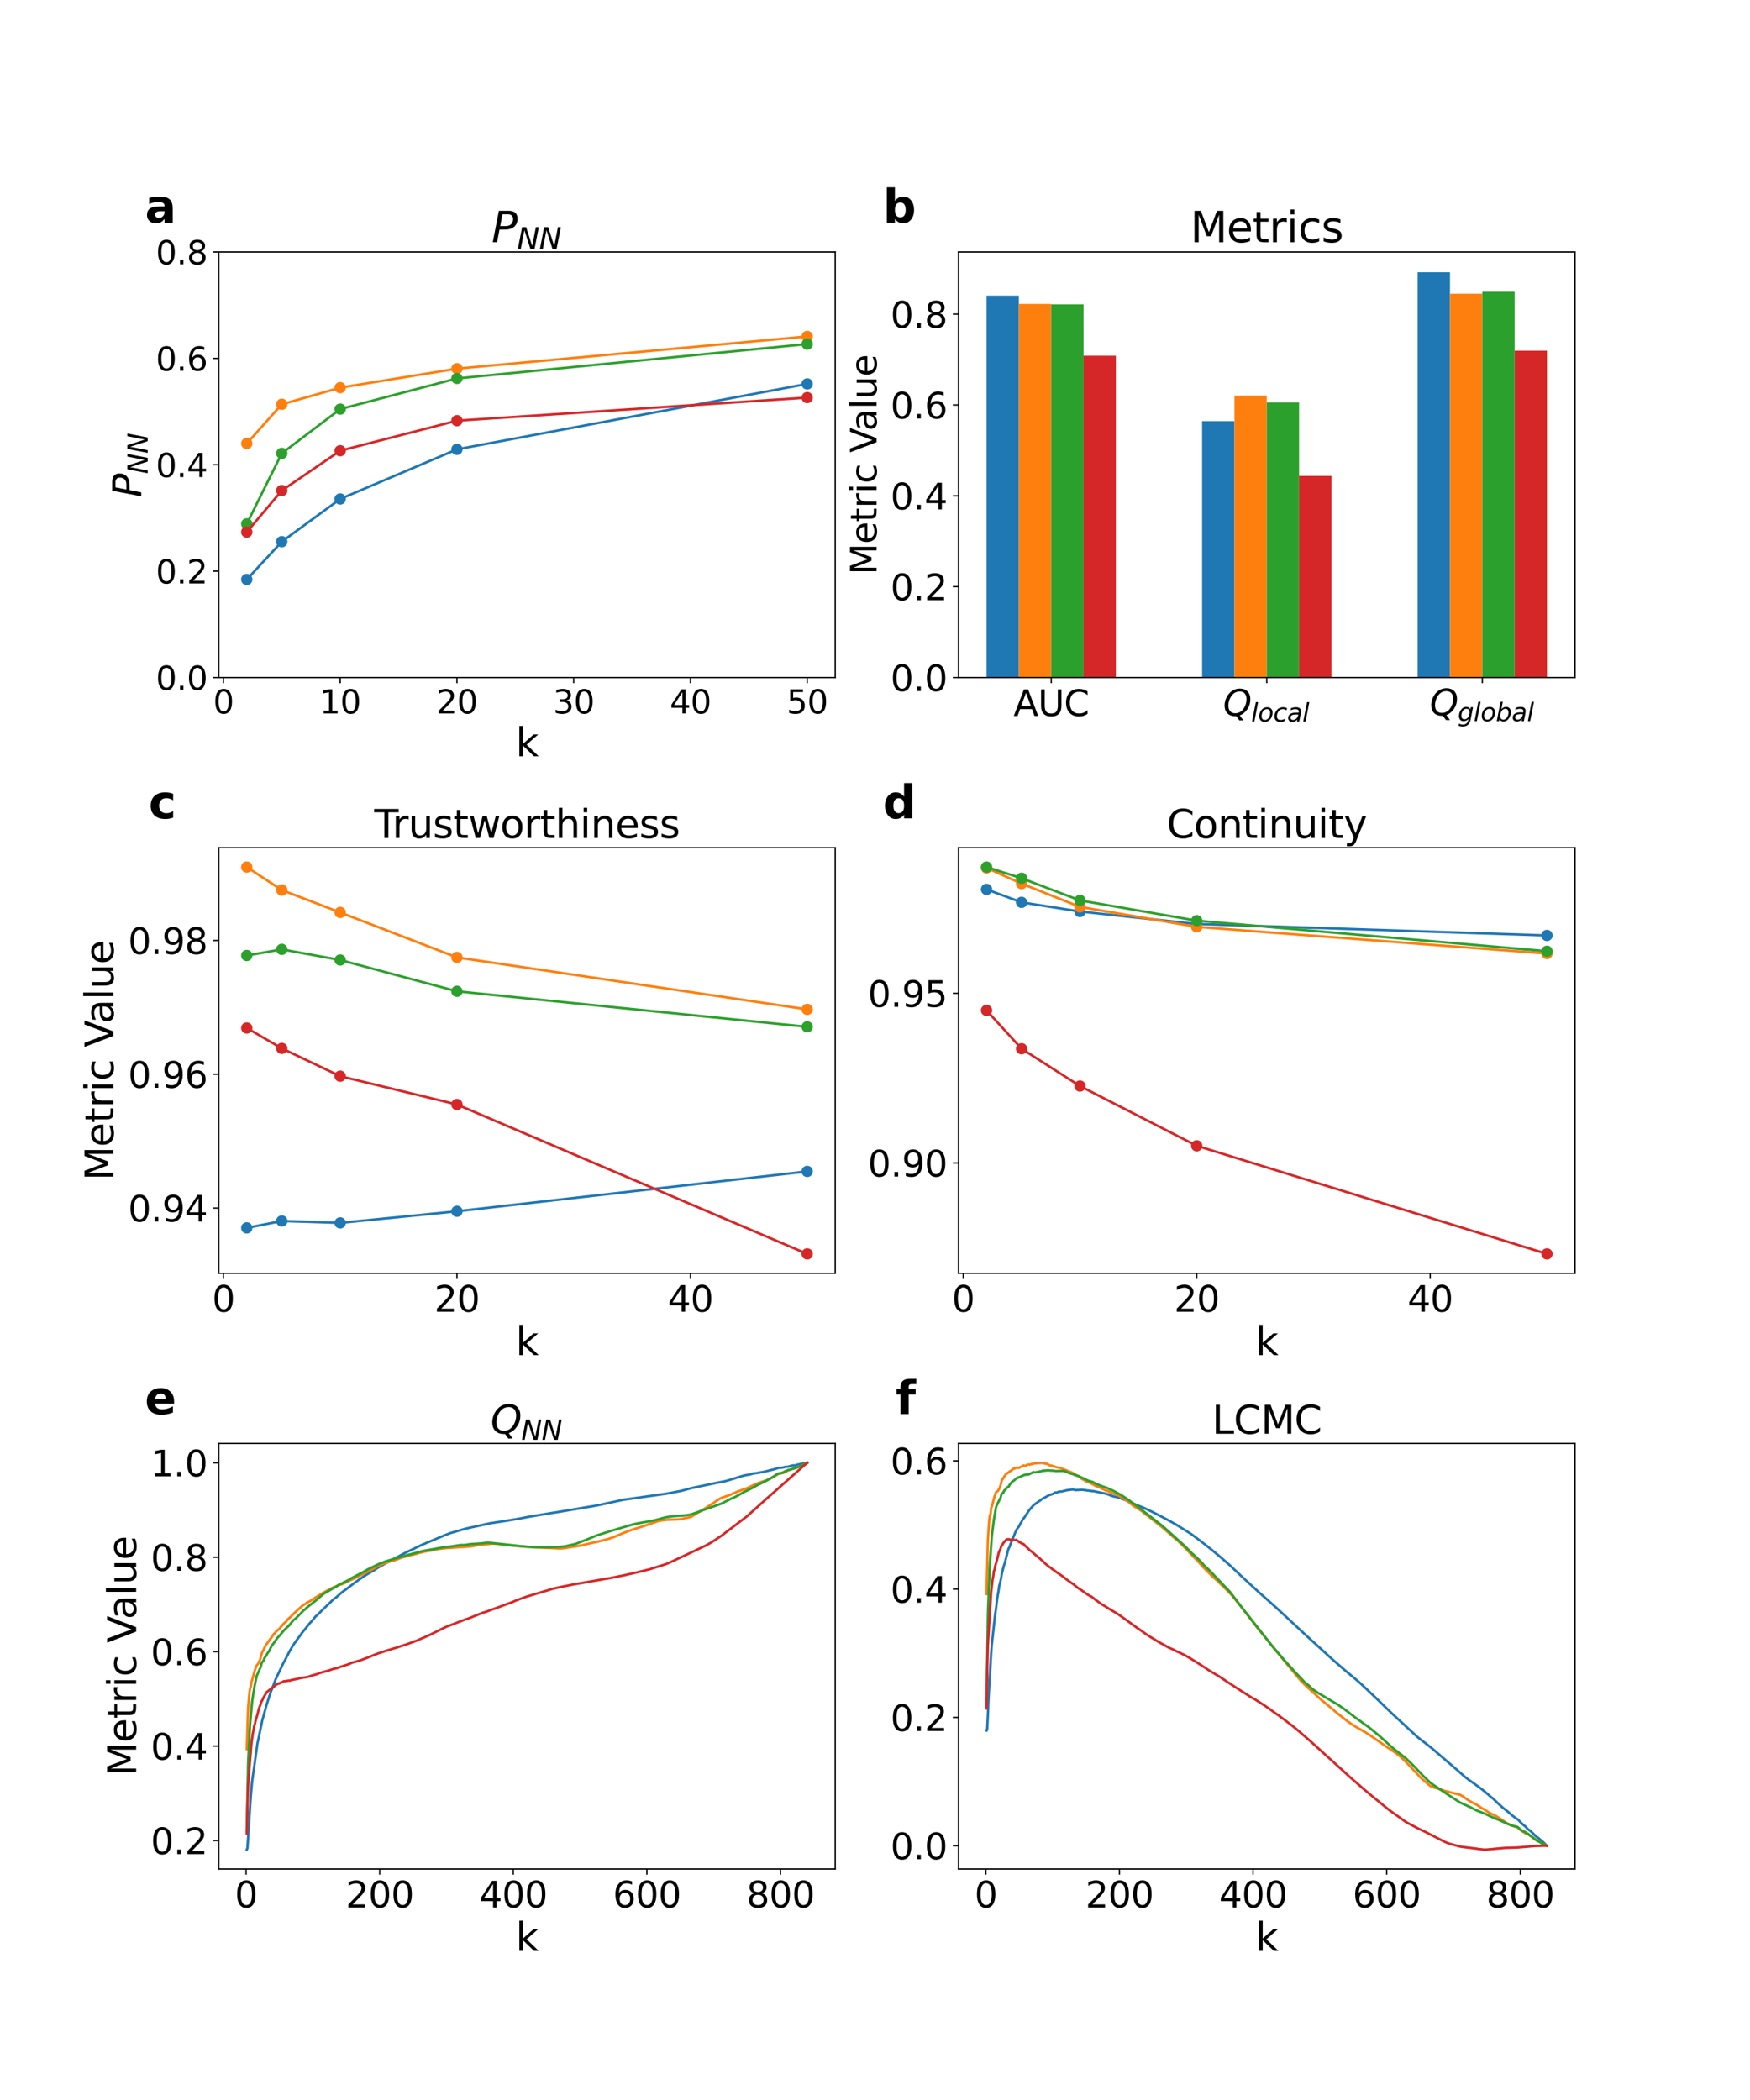 <?xml version="1.0" encoding="utf-8" standalone="no"?>
<!DOCTYPE svg PUBLIC "-//W3C//DTD SVG 1.1//EN"
  "http://www.w3.org/Graphics/SVG/1.1/DTD/svg11.dtd">
<svg xmlns:xlink="http://www.w3.org/1999/xlink" width="1080pt" height="1296pt" viewBox="0 0 1080 1296" xmlns="http://www.w3.org/2000/svg" version="1.1">
 <defs>
  <style type="text/css">*{stroke-linejoin: round; stroke-linecap: butt}</style>
 </defs>
 <g id="figure_1">
  <g id="patch_1">
   <path d="M 0 1296 
L 1080 1296 
L 1080 0 
L 0 0 
z
" style="fill: #ffffff"/>
  </g>
  <g id="axes_1">
   <g id="patch_2">
    <path d="M 135 418.131 
L 515.455 418.131 
L 515.455 155.52 
L 135 155.52 
z
" style="fill: #ffffff"/>
   </g>
   <g id="matplotlib.axis_1">
    <g id="xtick_1">
     <g id="line2d_1">
      <defs>
       <path id="m76bfe3beb6" d="M 0 0 
L 0 3.5 
" style="stroke: #000000; stroke-width: 0.8"/>
      </defs>
      <g>
       <use xlink:href="#m76bfe3beb6" x="137.882" y="418.131" style="stroke: #000000; stroke-width: 0.8"/>
      </g>
     </g>
     <g id="text_1">
      <!-- 0 -->
      <g transform="translate(131.52 440.327) scale(0.2 -0.2)">
       <defs>
        <path id="DejaVuSans-30" d="M 2034 4250 
Q 1547 4250 1301 3770 
Q 1056 3291 1056 2328 
Q 1056 1369 1301 889 
Q 1547 409 2034 409 
Q 2525 409 2770 889 
Q 3016 1369 3016 2328 
Q 3016 3291 2770 3770 
Q 2525 4250 2034 4250 
z
M 2034 4750 
Q 2819 4750 3233 4129 
Q 3647 3509 3647 2328 
Q 3647 1150 3233 529 
Q 2819 -91 2034 -91 
Q 1250 -91 836 529 
Q 422 1150 422 2328 
Q 422 3509 836 4129 
Q 1250 4750 2034 4750 
z
" transform="scale(0.016)"/>
       </defs>
       <use xlink:href="#DejaVuSans-30"/>
      </g>
     </g>
    </g>
    <g id="xtick_2">
     <g id="line2d_2">
      <g>
       <use xlink:href="#m76bfe3beb6" x="209.938" y="418.131" style="stroke: #000000; stroke-width: 0.8"/>
      </g>
     </g>
     <g id="text_2">
      <!-- 10 -->
      <g transform="translate(197.213 440.327) scale(0.2 -0.2)">
       <defs>
        <path id="DejaVuSans-31" d="M 794 531 
L 1825 531 
L 1825 4091 
L 703 3866 
L 703 4441 
L 1819 4666 
L 2450 4666 
L 2450 531 
L 3481 531 
L 3481 0 
L 794 0 
L 794 531 
z
" transform="scale(0.016)"/>
       </defs>
       <use xlink:href="#DejaVuSans-31"/>
       <use xlink:href="#DejaVuSans-30" x="63.623"/>
      </g>
     </g>
    </g>
    <g id="xtick_3">
     <g id="line2d_3">
      <g>
       <use xlink:href="#m76bfe3beb6" x="281.994" y="418.131" style="stroke: #000000; stroke-width: 0.8"/>
      </g>
     </g>
     <g id="text_3">
      <!-- 20 -->
      <g transform="translate(269.269 440.327) scale(0.2 -0.2)">
       <defs>
        <path id="DejaVuSans-32" d="M 1228 531 
L 3431 531 
L 3431 0 
L 469 0 
L 469 531 
Q 828 903 1448 1529 
Q 2069 2156 2228 2338 
Q 2531 2678 2651 2914 
Q 2772 3150 2772 3378 
Q 2772 3750 2511 3984 
Q 2250 4219 1831 4219 
Q 1534 4219 1204 4116 
Q 875 4013 500 3803 
L 500 4441 
Q 881 4594 1212 4672 
Q 1544 4750 1819 4750 
Q 2544 4750 2975 4387 
Q 3406 4025 3406 3419 
Q 3406 3131 3298 2873 
Q 3191 2616 2906 2266 
Q 2828 2175 2409 1742 
Q 1991 1309 1228 531 
z
" transform="scale(0.016)"/>
       </defs>
       <use xlink:href="#DejaVuSans-32"/>
       <use xlink:href="#DejaVuSans-30" x="63.623"/>
      </g>
     </g>
    </g>
    <g id="xtick_4">
     <g id="line2d_4">
      <g>
       <use xlink:href="#m76bfe3beb6" x="354.05" y="418.131" style="stroke: #000000; stroke-width: 0.8"/>
      </g>
     </g>
     <g id="text_4">
      <!-- 30 -->
      <g transform="translate(341.325 440.327) scale(0.2 -0.2)">
       <defs>
        <path id="DejaVuSans-33" d="M 2597 2516 
Q 3050 2419 3304 2112 
Q 3559 1806 3559 1356 
Q 3559 666 3084 287 
Q 2609 -91 1734 -91 
Q 1441 -91 1130 -33 
Q 819 25 488 141 
L 488 750 
Q 750 597 1062 519 
Q 1375 441 1716 441 
Q 2309 441 2620 675 
Q 2931 909 2931 1356 
Q 2931 1769 2642 2001 
Q 2353 2234 1838 2234 
L 1294 2234 
L 1294 2753 
L 1863 2753 
Q 2328 2753 2575 2939 
Q 2822 3125 2822 3475 
Q 2822 3834 2567 4026 
Q 2313 4219 1838 4219 
Q 1578 4219 1281 4162 
Q 984 4106 628 3988 
L 628 4550 
Q 988 4650 1302 4700 
Q 1616 4750 1894 4750 
Q 2613 4750 3031 4423 
Q 3450 4097 3450 3541 
Q 3450 3153 3228 2886 
Q 3006 2619 2597 2516 
z
" transform="scale(0.016)"/>
       </defs>
       <use xlink:href="#DejaVuSans-33"/>
       <use xlink:href="#DejaVuSans-30" x="63.623"/>
      </g>
     </g>
    </g>
    <g id="xtick_5">
     <g id="line2d_5">
      <g>
       <use xlink:href="#m76bfe3beb6" x="426.105" y="418.131" style="stroke: #000000; stroke-width: 0.8"/>
      </g>
     </g>
     <g id="text_5">
      <!-- 40 -->
      <g transform="translate(413.38 440.327) scale(0.2 -0.2)">
       <defs>
        <path id="DejaVuSans-34" d="M 2419 4116 
L 825 1625 
L 2419 1625 
L 2419 4116 
z
M 2253 4666 
L 3047 4666 
L 3047 1625 
L 3713 1625 
L 3713 1100 
L 3047 1100 
L 3047 0 
L 2419 0 
L 2419 1100 
L 313 1100 
L 313 1709 
L 2253 4666 
z
" transform="scale(0.016)"/>
       </defs>
       <use xlink:href="#DejaVuSans-34"/>
       <use xlink:href="#DejaVuSans-30" x="63.623"/>
      </g>
     </g>
    </g>
    <g id="xtick_6">
     <g id="line2d_6">
      <g>
       <use xlink:href="#m76bfe3beb6" x="498.161" y="418.131" style="stroke: #000000; stroke-width: 0.8"/>
      </g>
     </g>
     <g id="text_6">
      <!-- 50 -->
      <g transform="translate(485.436 440.327) scale(0.2 -0.2)">
       <defs>
        <path id="DejaVuSans-35" d="M 691 4666 
L 3169 4666 
L 3169 4134 
L 1269 4134 
L 1269 2991 
Q 1406 3038 1543 3061 
Q 1681 3084 1819 3084 
Q 2600 3084 3056 2656 
Q 3513 2228 3513 1497 
Q 3513 744 3044 326 
Q 2575 -91 1722 -91 
Q 1428 -91 1123 -41 
Q 819 9 494 109 
L 494 744 
Q 775 591 1075 516 
Q 1375 441 1709 441 
Q 2250 441 2565 725 
Q 2881 1009 2881 1497 
Q 2881 1984 2565 2268 
Q 2250 2553 1709 2553 
Q 1456 2553 1204 2497 
Q 953 2441 691 2322 
L 691 4666 
z
" transform="scale(0.016)"/>
       </defs>
       <use xlink:href="#DejaVuSans-35"/>
       <use xlink:href="#DejaVuSans-30" x="63.623"/>
      </g>
     </g>
    </g>
    <g id="text_7">
     <!-- k -->
     <g transform="translate(318.279 466.723) scale(0.24 -0.24)">
      <defs>
       <path id="DejaVuSans-6b" d="M 581 4863 
L 1159 4863 
L 1159 1991 
L 2875 3500 
L 3609 3500 
L 1753 1863 
L 3688 0 
L 2938 0 
L 1159 1709 
L 1159 0 
L 581 0 
L 581 4863 
z
" transform="scale(0.016)"/>
      </defs>
      <use xlink:href="#DejaVuSans-6b"/>
     </g>
    </g>
   </g>
   <g id="matplotlib.axis_2">
    <g id="ytick_1">
     <g id="line2d_7">
      <defs>
       <path id="m156c3f4edb" d="M 0 0 
L -3.5 0 
" style="stroke: #000000; stroke-width: 0.8"/>
      </defs>
      <g>
       <use xlink:href="#m156c3f4edb" x="135" y="418.131" style="stroke: #000000; stroke-width: 0.8"/>
      </g>
     </g>
     <g id="text_8">
      <!-- 0.0 -->
      <g transform="translate(96.194 425.729) scale(0.2 -0.2)">
       <defs>
        <path id="DejaVuSans-2e" d="M 684 794 
L 1344 794 
L 1344 0 
L 684 0 
L 684 794 
z
" transform="scale(0.016)"/>
       </defs>
       <use xlink:href="#DejaVuSans-30"/>
       <use xlink:href="#DejaVuSans-2e" x="63.623"/>
       <use xlink:href="#DejaVuSans-30" x="95.41"/>
      </g>
     </g>
    </g>
    <g id="ytick_2">
     <g id="line2d_8">
      <g>
       <use xlink:href="#m156c3f4edb" x="135" y="352.478" style="stroke: #000000; stroke-width: 0.8"/>
      </g>
     </g>
     <g id="text_9">
      <!-- 0.2 -->
      <g transform="translate(96.194 360.076) scale(0.2 -0.2)">
       <use xlink:href="#DejaVuSans-30"/>
       <use xlink:href="#DejaVuSans-2e" x="63.623"/>
       <use xlink:href="#DejaVuSans-32" x="95.41"/>
      </g>
     </g>
    </g>
    <g id="ytick_3">
     <g id="line2d_9">
      <g>
       <use xlink:href="#m156c3f4edb" x="135" y="286.825" style="stroke: #000000; stroke-width: 0.8"/>
      </g>
     </g>
     <g id="text_10">
      <!-- 0.4 -->
      <g transform="translate(96.194 294.424) scale(0.2 -0.2)">
       <use xlink:href="#DejaVuSans-30"/>
       <use xlink:href="#DejaVuSans-2e" x="63.623"/>
       <use xlink:href="#DejaVuSans-34" x="95.41"/>
      </g>
     </g>
    </g>
    <g id="ytick_4">
     <g id="line2d_10">
      <g>
       <use xlink:href="#m156c3f4edb" x="135" y="221.173" style="stroke: #000000; stroke-width: 0.8"/>
      </g>
     </g>
     <g id="text_11">
      <!-- 0.6 -->
      <g transform="translate(96.194 228.771) scale(0.2 -0.2)">
       <defs>
        <path id="DejaVuSans-36" d="M 2113 2584 
Q 1688 2584 1439 2293 
Q 1191 2003 1191 1497 
Q 1191 994 1439 701 
Q 1688 409 2113 409 
Q 2538 409 2786 701 
Q 3034 994 3034 1497 
Q 3034 2003 2786 2293 
Q 2538 2584 2113 2584 
z
M 3366 4563 
L 3366 3988 
Q 3128 4100 2886 4159 
Q 2644 4219 2406 4219 
Q 1781 4219 1451 3797 
Q 1122 3375 1075 2522 
Q 1259 2794 1537 2939 
Q 1816 3084 2150 3084 
Q 2853 3084 3261 2657 
Q 3669 2231 3669 1497 
Q 3669 778 3244 343 
Q 2819 -91 2113 -91 
Q 1303 -91 875 529 
Q 447 1150 447 2328 
Q 447 3434 972 4092 
Q 1497 4750 2381 4750 
Q 2619 4750 2861 4703 
Q 3103 4656 3366 4563 
z
" transform="scale(0.016)"/>
       </defs>
       <use xlink:href="#DejaVuSans-30"/>
       <use xlink:href="#DejaVuSans-2e" x="63.623"/>
       <use xlink:href="#DejaVuSans-36" x="95.41"/>
      </g>
     </g>
    </g>
    <g id="ytick_5">
     <g id="line2d_11">
      <g>
       <use xlink:href="#m156c3f4edb" x="135" y="155.52" style="stroke: #000000; stroke-width: 0.8"/>
      </g>
     </g>
     <g id="text_12">
      <!-- 0.8 -->
      <g transform="translate(96.194 163.118) scale(0.2 -0.2)">
       <defs>
        <path id="DejaVuSans-38" d="M 2034 2216 
Q 1584 2216 1326 1975 
Q 1069 1734 1069 1313 
Q 1069 891 1326 650 
Q 1584 409 2034 409 
Q 2484 409 2743 651 
Q 3003 894 3003 1313 
Q 3003 1734 2745 1975 
Q 2488 2216 2034 2216 
z
M 1403 2484 
Q 997 2584 770 2862 
Q 544 3141 544 3541 
Q 544 4100 942 4425 
Q 1341 4750 2034 4750 
Q 2731 4750 3128 4425 
Q 3525 4100 3525 3541 
Q 3525 3141 3298 2862 
Q 3072 2584 2669 2484 
Q 3125 2378 3379 2068 
Q 3634 1759 3634 1313 
Q 3634 634 3220 271 
Q 2806 -91 2034 -91 
Q 1263 -91 848 271 
Q 434 634 434 1313 
Q 434 1759 690 2068 
Q 947 2378 1403 2484 
z
M 1172 3481 
Q 1172 3119 1398 2916 
Q 1625 2713 2034 2713 
Q 2441 2713 2670 2916 
Q 2900 3119 2900 3481 
Q 2900 3844 2670 4047 
Q 2441 4250 2034 4250 
Q 1625 4250 1398 4047 
Q 1172 3844 1172 3481 
z
" transform="scale(0.016)"/>
       </defs>
       <use xlink:href="#DejaVuSans-30"/>
       <use xlink:href="#DejaVuSans-2e" x="63.623"/>
       <use xlink:href="#DejaVuSans-38" x="95.41"/>
      </g>
     </g>
    </g>
    <g id="text_13">
     <!-- $P_{NN}$ -->
     <g transform="translate(87.203 306.985) rotate(-90) scale(0.24 -0.24)">
      <defs>
       <path id="DejaVuSans-Oblique-50" d="M 1081 4666 
L 2541 4666 
Q 3178 4666 3512 4369 
Q 3847 4072 3847 3500 
Q 3847 2731 3353 2303 
Q 2859 1875 1966 1875 
L 1172 1875 
L 806 0 
L 172 0 
L 1081 4666 
z
M 1613 4147 
L 1275 2394 
L 2069 2394 
Q 2606 2394 2893 2669 
Q 3181 2944 3181 3456 
Q 3181 3784 2986 3965 
Q 2791 4147 2438 4147 
L 1613 4147 
z
" transform="scale(0.016)"/>
       <path id="DejaVuSans-Oblique-4e" d="M 1081 4666 
L 1931 4666 
L 3219 666 
L 4000 4666 
L 4616 4666 
L 3706 0 
L 2853 0 
L 1569 4025 
L 788 0 
L 172 0 
L 1081 4666 
z
" transform="scale(0.016)"/>
      </defs>
      <use xlink:href="#DejaVuSans-Oblique-50" transform="translate(0 0.094)"/>
      <use xlink:href="#DejaVuSans-Oblique-4e" transform="translate(60.303 -16.312) scale(0.7)"/>
      <use xlink:href="#DejaVuSans-Oblique-4e" transform="translate(112.666 -16.312) scale(0.7)"/>
     </g>
    </g>
   </g>
   <g id="line2d_12">
    <path d="M 152.293 357.63 
L 173.91 334.289 
L 209.938 307.942 
L 281.994 277.301 
L 498.161 236.926 
" clip-path="url(#pf5883eb2f9)" style="fill: none; stroke: #1f77b4; stroke-width: 1.5; stroke-linecap: square"/>
    <defs>
     <path id="m69add98da7" d="M 0 3 
C 0.796 3 1.559 2.684 2.121 2.121 
C 2.684 1.559 3 0.796 3 0 
C 3 -0.796 2.684 -1.559 2.121 -2.121 
C 1.559 -2.684 0.796 -3 0 -3 
C -0.796 -3 -1.559 -2.684 -2.121 -2.121 
C -2.684 -1.559 -3 -0.796 -3 0 
C -3 0.796 -2.684 1.559 -2.121 2.121 
C -1.559 2.684 -0.796 3 0 3 
z
" style="stroke: #1f77b4"/>
    </defs>
    <g clip-path="url(#pf5883eb2f9)">
     <use xlink:href="#m69add98da7" x="152.293" y="357.63" style="fill: #1f77b4; stroke: #1f77b4"/>
     <use xlink:href="#m69add98da7" x="173.91" y="334.289" style="fill: #1f77b4; stroke: #1f77b4"/>
     <use xlink:href="#m69add98da7" x="209.938" y="307.942" style="fill: #1f77b4; stroke: #1f77b4"/>
     <use xlink:href="#m69add98da7" x="281.994" y="277.301" style="fill: #1f77b4; stroke: #1f77b4"/>
     <use xlink:href="#m69add98da7" x="498.161" y="236.926" style="fill: #1f77b4; stroke: #1f77b4"/>
    </g>
   </g>
   <g id="line2d_13">
    <path d="M 152.293 273.71 
L 173.91 249.51 
L 209.938 239.245 
L 281.994 227.515 
L 498.161 207.636 
" clip-path="url(#pf5883eb2f9)" style="fill: none; stroke: #ff7f0e; stroke-width: 1.5; stroke-linecap: square"/>
    <defs>
     <path id="m181241a5e8" d="M 0 3 
C 0.796 3 1.559 2.684 2.121 2.121 
C 2.684 1.559 3 0.796 3 0 
C 3 -0.796 2.684 -1.559 2.121 -2.121 
C 1.559 -2.684 0.796 -3 0 -3 
C -0.796 -3 -1.559 -2.684 -2.121 -2.121 
C -2.684 -1.559 -3 -0.796 -3 0 
C -3 0.796 -2.684 1.559 -2.121 2.121 
C -1.559 2.684 -0.796 3 0 3 
z
" style="stroke: #ff7f0e"/>
    </defs>
    <g clip-path="url(#pf5883eb2f9)">
     <use xlink:href="#m181241a5e8" x="152.293" y="273.71" style="fill: #ff7f0e; stroke: #ff7f0e"/>
     <use xlink:href="#m181241a5e8" x="173.91" y="249.51" style="fill: #ff7f0e; stroke: #ff7f0e"/>
     <use xlink:href="#m181241a5e8" x="209.938" y="239.245" style="fill: #ff7f0e; stroke: #ff7f0e"/>
     <use xlink:href="#m181241a5e8" x="281.994" y="227.515" style="fill: #ff7f0e; stroke: #ff7f0e"/>
     <use xlink:href="#m181241a5e8" x="498.161" y="207.636" style="fill: #ff7f0e; stroke: #ff7f0e"/>
    </g>
   </g>
   <g id="line2d_14">
    <path d="M 152.293 323.282 
L 173.91 279.799 
L 209.938 252.477 
L 281.994 233.546 
L 498.161 212.328 
" clip-path="url(#pf5883eb2f9)" style="fill: none; stroke: #2ca02c; stroke-width: 1.5; stroke-linecap: square"/>
    <defs>
     <path id="mcc10167dd1" d="M 0 3 
C 0.796 3 1.559 2.684 2.121 2.121 
C 2.684 1.559 3 0.796 3 0 
C 3 -0.796 2.684 -1.559 2.121 -2.121 
C 1.559 -2.684 0.796 -3 0 -3 
C -0.796 -3 -1.559 -2.684 -2.121 -2.121 
C -2.684 -1.559 -3 -0.796 -3 0 
C -3 0.796 -2.684 1.559 -2.121 2.121 
C -1.559 2.684 -0.796 3 0 3 
z
" style="stroke: #2ca02c"/>
    </defs>
    <g clip-path="url(#pf5883eb2f9)">
     <use xlink:href="#mcc10167dd1" x="152.293" y="323.282" style="fill: #2ca02c; stroke: #2ca02c"/>
     <use xlink:href="#mcc10167dd1" x="173.91" y="279.799" style="fill: #2ca02c; stroke: #2ca02c"/>
     <use xlink:href="#mcc10167dd1" x="209.938" y="252.477" style="fill: #2ca02c; stroke: #2ca02c"/>
     <use xlink:href="#mcc10167dd1" x="281.994" y="233.546" style="fill: #2ca02c; stroke: #2ca02c"/>
     <use xlink:href="#mcc10167dd1" x="498.161" y="212.328" style="fill: #2ca02c; stroke: #2ca02c"/>
    </g>
   </g>
   <g id="line2d_15">
    <path d="M 152.293 328.356 
L 173.91 302.751 
L 209.938 278.16 
L 281.994 259.62 
L 498.161 245.365 
" clip-path="url(#pf5883eb2f9)" style="fill: none; stroke: #d62728; stroke-width: 1.5; stroke-linecap: square"/>
    <defs>
     <path id="m895a4d216f" d="M 0 3 
C 0.796 3 1.559 2.684 2.121 2.121 
C 2.684 1.559 3 0.796 3 0 
C 3 -0.796 2.684 -1.559 2.121 -2.121 
C 1.559 -2.684 0.796 -3 0 -3 
C -0.796 -3 -1.559 -2.684 -2.121 -2.121 
C -2.684 -1.559 -3 -0.796 -3 0 
C -3 0.796 -2.684 1.559 -2.121 2.121 
C -1.559 2.684 -0.796 3 0 3 
z
" style="stroke: #d62728"/>
    </defs>
    <g clip-path="url(#pf5883eb2f9)">
     <use xlink:href="#m895a4d216f" x="152.293" y="328.356" style="fill: #d62728; stroke: #d62728"/>
     <use xlink:href="#m895a4d216f" x="173.91" y="302.751" style="fill: #d62728; stroke: #d62728"/>
     <use xlink:href="#m895a4d216f" x="209.938" y="278.16" style="fill: #d62728; stroke: #d62728"/>
     <use xlink:href="#m895a4d216f" x="281.994" y="259.62" style="fill: #d62728; stroke: #d62728"/>
     <use xlink:href="#m895a4d216f" x="498.161" y="245.365" style="fill: #d62728; stroke: #d62728"/>
    </g>
   </g>
   <g id="patch_3">
    <path d="M 135 418.131 
L 135 155.52 
" style="fill: none; stroke: #000000; stroke-width: 0.8; stroke-linejoin: miter; stroke-linecap: square"/>
   </g>
   <g id="patch_4">
    <path d="M 515.455 418.131 
L 515.455 155.52 
" style="fill: none; stroke: #000000; stroke-width: 0.8; stroke-linejoin: miter; stroke-linecap: square"/>
   </g>
   <g id="patch_5">
    <path d="M 135 418.131 
L 515.455 418.131 
" style="fill: none; stroke: #000000; stroke-width: 0.8; stroke-linejoin: miter; stroke-linecap: square"/>
   </g>
   <g id="patch_6">
    <path d="M 135 155.52 
L 515.455 155.52 
" style="fill: none; stroke: #000000; stroke-width: 0.8; stroke-linejoin: miter; stroke-linecap: square"/>
   </g>
   <g id="text_14">
    <!-- a -->
    <g transform="translate(89.473 137.404) scale(0.28 -0.28)">
     <defs>
      <path id="DejaVuSans-Bold-61" d="M 2106 1575 
Q 1756 1575 1579 1456 
Q 1403 1338 1403 1106 
Q 1403 894 1545 773 
Q 1688 653 1941 653 
Q 2256 653 2472 879 
Q 2688 1106 2688 1447 
L 2688 1575 
L 2106 1575 
z
M 3816 1997 
L 3816 0 
L 2688 0 
L 2688 519 
Q 2463 200 2181 54 
Q 1900 -91 1497 -91 
Q 953 -91 614 226 
Q 275 544 275 1050 
Q 275 1666 698 1953 
Q 1122 2241 2028 2241 
L 2688 2241 
L 2688 2328 
Q 2688 2594 2478 2717 
Q 2269 2841 1825 2841 
Q 1466 2841 1156 2769 
Q 847 2697 581 2553 
L 581 3406 
Q 941 3494 1303 3539 
Q 1666 3584 2028 3584 
Q 2975 3584 3395 3211 
Q 3816 2838 3816 1997 
z
" transform="scale(0.016)"/>
     </defs>
     <use xlink:href="#DejaVuSans-Bold-61"/>
    </g>
   </g>
   <g id="text_15">
    <!-- $P_{NN}$ -->
    <g transform="translate(303.387 149.52) scale(0.26 -0.26)">
     <use xlink:href="#DejaVuSans-Oblique-50" transform="translate(0 0.094)"/>
     <use xlink:href="#DejaVuSans-Oblique-4e" transform="translate(60.303 -16.312) scale(0.7)"/>
     <use xlink:href="#DejaVuSans-Oblique-4e" transform="translate(112.666 -16.312) scale(0.7)"/>
    </g>
   </g>
  </g>
  <g id="axes_2">
   <g id="patch_7">
    <path d="M 591.545 418.131 
L 972 418.131 
L 972 155.52 
L 591.545 155.52 
z
" style="fill: #ffffff"/>
   </g>
   <g id="patch_8">
    <path d="M 608.839 418.131 
L 628.793 418.131 
L 628.793 182.445 
L 608.839 182.445 
z
" clip-path="url(#p28197c4b60)" style="fill: #1f77b4"/>
   </g>
   <g id="patch_9">
    <path d="M 741.865 418.131 
L 761.819 418.131 
L 761.819 259.899 
L 741.865 259.899 
z
" clip-path="url(#p28197c4b60)" style="fill: #1f77b4"/>
   </g>
   <g id="patch_10">
    <path d="M 874.891 418.131 
L 894.845 418.131 
L 894.845 168.025 
L 874.891 168.025 
z
" clip-path="url(#p28197c4b60)" style="fill: #1f77b4"/>
   </g>
   <g id="patch_11">
    <path d="M 628.793 418.131 
L 648.747 418.131 
L 648.747 187.586 
L 628.793 187.586 
z
" clip-path="url(#p28197c4b60)" style="fill: #ff7f0e"/>
   </g>
   <g id="patch_12">
    <path d="M 761.819 418.131 
L 781.773 418.131 
L 781.773 244.059 
L 761.819 244.059 
z
" clip-path="url(#p28197c4b60)" style="fill: #ff7f0e"/>
   </g>
   <g id="patch_13">
    <path d="M 894.845 418.131 
L 914.799 418.131 
L 914.799 181.277 
L 894.845 181.277 
z
" clip-path="url(#p28197c4b60)" style="fill: #ff7f0e"/>
   </g>
   <g id="patch_14">
    <path d="M 648.747 418.131 
L 668.701 418.131 
L 668.701 187.791 
L 648.747 187.791 
z
" clip-path="url(#p28197c4b60)" style="fill: #2ca02c"/>
   </g>
   <g id="patch_15">
    <path d="M 781.773 418.131 
L 801.727 418.131 
L 801.727 248.441 
L 781.773 248.441 
z
" clip-path="url(#p28197c4b60)" style="fill: #2ca02c"/>
   </g>
   <g id="patch_16">
    <path d="M 914.799 418.131 
L 934.753 418.131 
L 934.753 180.036 
L 914.799 180.036 
z
" clip-path="url(#p28197c4b60)" style="fill: #2ca02c"/>
   </g>
   <g id="patch_17">
    <path d="M 668.701 418.131 
L 688.654 418.131 
L 688.654 219.554 
L 668.701 219.554 
z
" clip-path="url(#p28197c4b60)" style="fill: #d62728"/>
   </g>
   <g id="patch_18">
    <path d="M 801.727 418.131 
L 821.681 418.131 
L 821.681 293.689 
L 801.727 293.689 
z
" clip-path="url(#p28197c4b60)" style="fill: #d62728"/>
   </g>
   <g id="patch_19">
    <path d="M 934.753 418.131 
L 954.707 418.131 
L 954.707 216.44 
L 934.753 216.44 
z
" clip-path="url(#p28197c4b60)" style="fill: #d62728"/>
   </g>
   <g id="matplotlib.axis_3">
    <g id="xtick_7">
     <g id="line2d_16">
      <g>
       <use xlink:href="#m76bfe3beb6" x="648.747" y="418.131" style="stroke: #000000; stroke-width: 0.8"/>
      </g>
     </g>
     <g id="text_16">
      <!-- AUC -->
      <g transform="translate(625.49 441.847) scale(0.22 -0.22)">
       <defs>
        <path id="DejaVuSans-41" d="M 2188 4044 
L 1331 1722 
L 3047 1722 
L 2188 4044 
z
M 1831 4666 
L 2547 4666 
L 4325 0 
L 3669 0 
L 3244 1197 
L 1141 1197 
L 716 0 
L 50 0 
L 1831 4666 
z
" transform="scale(0.016)"/>
        <path id="DejaVuSans-55" d="M 556 4666 
L 1191 4666 
L 1191 1831 
Q 1191 1081 1462 751 
Q 1734 422 2344 422 
Q 2950 422 3222 751 
Q 3494 1081 3494 1831 
L 3494 4666 
L 4128 4666 
L 4128 1753 
Q 4128 841 3676 375 
Q 3225 -91 2344 -91 
Q 1459 -91 1007 375 
Q 556 841 556 1753 
L 556 4666 
z
" transform="scale(0.016)"/>
        <path id="DejaVuSans-43" d="M 4122 4306 
L 4122 3641 
Q 3803 3938 3442 4084 
Q 3081 4231 2675 4231 
Q 1875 4231 1450 3742 
Q 1025 3253 1025 2328 
Q 1025 1406 1450 917 
Q 1875 428 2675 428 
Q 3081 428 3442 575 
Q 3803 722 4122 1019 
L 4122 359 
Q 3791 134 3420 21 
Q 3050 -91 2638 -91 
Q 1578 -91 968 557 
Q 359 1206 359 2328 
Q 359 3453 968 4101 
Q 1578 4750 2638 4750 
Q 3056 4750 3426 4639 
Q 3797 4528 4122 4306 
z
" transform="scale(0.016)"/>
       </defs>
       <use xlink:href="#DejaVuSans-41"/>
       <use xlink:href="#DejaVuSans-55" x="68.408"/>
       <use xlink:href="#DejaVuSans-43" x="141.602"/>
      </g>
     </g>
    </g>
    <g id="xtick_8">
     <g id="line2d_17">
      <g>
       <use xlink:href="#m76bfe3beb6" x="781.773" y="418.131" style="stroke: #000000; stroke-width: 0.8"/>
      </g>
     </g>
     <g id="text_17">
      <!-- $Q_{local}$ -->
      <g transform="translate(754.823 441.847) scale(0.22 -0.22)">
       <defs>
        <path id="DejaVuSans-Oblique-51" d="M 2309 -84 
Q 2275 -88 2237 -89 
Q 2200 -91 2125 -91 
Q 1250 -91 756 411 
Q 263 913 263 1797 
Q 263 2319 452 2844 
Q 641 3369 978 3788 
Q 1369 4269 1858 4509 
Q 2347 4750 2938 4750 
Q 3794 4750 4287 4245 
Q 4781 3741 4781 2869 
Q 4781 1928 4265 1147 
Q 3750 366 2919 44 
L 3553 -825 
L 2847 -825 
L 2309 -84 
z
M 2919 4238 
Q 2400 4238 2003 3986 
Q 1606 3734 1313 3219 
Q 1125 2891 1026 2522 
Q 928 2153 928 1778 
Q 928 1128 1239 775 
Q 1550 422 2119 422 
Q 2631 422 3032 676 
Q 3434 931 3719 1434 
Q 3909 1772 4009 2142 
Q 4109 2513 4109 2881 
Q 4109 3528 3796 3883 
Q 3484 4238 2919 4238 
z
" transform="scale(0.016)"/>
        <path id="DejaVuSans-Oblique-6c" d="M 1172 4863 
L 1747 4863 
L 800 0 
L 225 0 
L 1172 4863 
z
" transform="scale(0.016)"/>
        <path id="DejaVuSans-Oblique-6f" d="M 1625 -91 
Q 1009 -91 651 289 
Q 294 669 294 1325 
Q 294 1706 417 2101 
Q 541 2497 738 2766 
Q 1047 3184 1428 3384 
Q 1809 3584 2291 3584 
Q 2888 3584 3255 3212 
Q 3622 2841 3622 2241 
Q 3622 1825 3500 1412 
Q 3378 1000 3181 728 
Q 2875 309 2494 109 
Q 2113 -91 1625 -91 
z
M 891 1344 
Q 891 869 1089 633 
Q 1288 397 1691 397 
Q 2269 397 2648 901 
Q 3028 1406 3028 2181 
Q 3028 2634 2825 2865 
Q 2622 3097 2228 3097 
Q 1903 3097 1650 2945 
Q 1397 2794 1197 2484 
Q 1050 2253 970 1956 
Q 891 1659 891 1344 
z
" transform="scale(0.016)"/>
        <path id="DejaVuSans-Oblique-63" d="M 3431 3366 
L 3316 2797 
Q 3109 2947 2876 3022 
Q 2644 3097 2394 3097 
Q 2119 3097 1870 3000 
Q 1622 2903 1453 2725 
Q 1184 2453 1037 2087 
Q 891 1722 891 1331 
Q 891 859 1127 628 
Q 1363 397 1844 397 
Q 2081 397 2348 469 
Q 2616 541 2906 684 
L 2797 116 
Q 2547 13 2283 -39 
Q 2019 -91 1741 -91 
Q 1044 -91 669 257 
Q 294 606 294 1253 
Q 294 1797 489 2255 
Q 684 2713 1069 3078 
Q 1331 3328 1684 3456 
Q 2038 3584 2456 3584 
Q 2700 3584 2940 3529 
Q 3181 3475 3431 3366 
z
" transform="scale(0.016)"/>
        <path id="DejaVuSans-Oblique-61" d="M 3438 1997 
L 3047 0 
L 2472 0 
L 2578 531 
Q 2325 219 2001 64 
Q 1678 -91 1281 -91 
Q 834 -91 548 182 
Q 263 456 263 884 
Q 263 1497 752 1853 
Q 1241 2209 2100 2209 
L 2900 2209 
L 2931 2363 
Q 2938 2388 2941 2417 
Q 2944 2447 2944 2509 
Q 2944 2788 2717 2942 
Q 2491 3097 2081 3097 
Q 1800 3097 1504 3025 
Q 1209 2953 897 2809 
L 997 3341 
Q 1322 3463 1633 3523 
Q 1944 3584 2234 3584 
Q 2853 3584 3176 3315 
Q 3500 3047 3500 2534 
Q 3500 2431 3484 2292 
Q 3469 2153 3438 1997 
z
M 2816 1759 
L 2241 1759 
Q 1534 1759 1195 1570 
Q 856 1381 856 984 
Q 856 709 1029 553 
Q 1203 397 1509 397 
Q 1978 397 2328 733 
Q 2678 1069 2791 1631 
L 2816 1759 
z
" transform="scale(0.016)"/>
       </defs>
       <use xlink:href="#DejaVuSans-Oblique-51" transform="translate(0 0.781)"/>
       <use xlink:href="#DejaVuSans-Oblique-6c" transform="translate(78.711 -15.625) scale(0.7)"/>
       <use xlink:href="#DejaVuSans-Oblique-6f" transform="translate(98.159 -15.625) scale(0.7)"/>
       <use xlink:href="#DejaVuSans-Oblique-63" transform="translate(140.986 -15.625) scale(0.7)"/>
       <use xlink:href="#DejaVuSans-Oblique-61" transform="translate(179.473 -15.625) scale(0.7)"/>
       <use xlink:href="#DejaVuSans-Oblique-6c" transform="translate(222.368 -15.625) scale(0.7)"/>
      </g>
     </g>
    </g>
    <g id="xtick_9">
     <g id="line2d_18">
      <g>
       <use xlink:href="#m76bfe3beb6" x="914.799" y="418.131" style="stroke: #000000; stroke-width: 0.8"/>
      </g>
     </g>
     <g id="text_18">
      <!-- $Q_{global}$ -->
      <g transform="translate(882.349 441.631) scale(0.22 -0.22)">
       <defs>
        <path id="DejaVuSans-Oblique-67" d="M 3816 3500 
L 3219 434 
Q 3047 -456 2561 -893 
Q 2075 -1331 1253 -1331 
Q 950 -1331 690 -1286 
Q 431 -1241 206 -1147 
L 313 -588 
Q 525 -725 762 -790 
Q 1000 -856 1269 -856 
Q 1816 -856 2167 -557 
Q 2519 -259 2631 300 
L 2681 563 
Q 2441 288 2122 144 
Q 1803 0 1434 0 
Q 903 0 598 351 
Q 294 703 294 1319 
Q 294 1803 478 2267 
Q 663 2731 997 3091 
Q 1219 3328 1514 3456 
Q 1809 3584 2131 3584 
Q 2484 3584 2746 3420 
Q 3009 3256 3138 2956 
L 3238 3500 
L 3816 3500 
z
M 2950 2216 
Q 2950 2641 2750 2872 
Q 2550 3103 2181 3103 
Q 1953 3103 1747 3012 
Q 1541 2922 1394 2759 
Q 1156 2491 1023 2127 
Q 891 1763 891 1375 
Q 891 944 1092 712 
Q 1294 481 1672 481 
Q 2219 481 2584 976 
Q 2950 1472 2950 2216 
z
" transform="scale(0.016)"/>
        <path id="DejaVuSans-Oblique-62" d="M 3169 2138 
Q 3169 2591 2961 2847 
Q 2753 3103 2388 3103 
Q 2122 3103 1889 2973 
Q 1656 2844 1484 2597 
Q 1303 2338 1198 1995 
Q 1094 1653 1094 1313 
Q 1094 881 1298 636 
Q 1503 391 1863 391 
Q 2134 391 2365 517 
Q 2597 644 2772 891 
Q 2950 1147 3059 1487 
Q 3169 1828 3169 2138 
z
M 1381 2969 
Q 1594 3256 1914 3420 
Q 2234 3584 2584 3584 
Q 3122 3584 3439 3221 
Q 3756 2859 3756 2241 
Q 3756 1734 3570 1259 
Q 3384 784 3041 416 
Q 2816 172 2522 40 
Q 2228 -91 1906 -91 
Q 1566 -91 1316 65 
Q 1066 222 909 531 
L 806 0 
L 231 0 
L 1178 4863 
L 1753 4863 
L 1381 2969 
z
" transform="scale(0.016)"/>
       </defs>
       <use xlink:href="#DejaVuSans-Oblique-51" transform="translate(0 0.781)"/>
       <use xlink:href="#DejaVuSans-Oblique-67" transform="translate(78.711 -15.625) scale(0.7)"/>
       <use xlink:href="#DejaVuSans-Oblique-6c" transform="translate(123.145 -15.625) scale(0.7)"/>
       <use xlink:href="#DejaVuSans-Oblique-6f" transform="translate(142.593 -15.625) scale(0.7)"/>
       <use xlink:href="#DejaVuSans-Oblique-62" transform="translate(185.42 -15.625) scale(0.7)"/>
       <use xlink:href="#DejaVuSans-Oblique-61" transform="translate(229.854 -15.625) scale(0.7)"/>
       <use xlink:href="#DejaVuSans-Oblique-6c" transform="translate(272.749 -15.625) scale(0.7)"/>
      </g>
     </g>
    </g>
   </g>
   <g id="matplotlib.axis_4">
    <g id="ytick_6">
     <g id="line2d_19">
      <g>
       <use xlink:href="#m156c3f4edb" x="591.545" y="418.131" style="stroke: #000000; stroke-width: 0.8"/>
      </g>
     </g>
     <g id="text_19">
      <!-- 0.0 -->
      <g transform="translate(549.559 426.489) scale(0.22 -0.22)">
       <use xlink:href="#DejaVuSans-30"/>
       <use xlink:href="#DejaVuSans-2e" x="63.623"/>
       <use xlink:href="#DejaVuSans-30" x="95.41"/>
      </g>
     </g>
    </g>
    <g id="ytick_7">
     <g id="line2d_20">
      <g>
       <use xlink:href="#m156c3f4edb" x="591.545" y="362.062" style="stroke: #000000; stroke-width: 0.8"/>
      </g>
     </g>
     <g id="text_20">
      <!-- 0.2 -->
      <g transform="translate(549.559 370.42) scale(0.22 -0.22)">
       <use xlink:href="#DejaVuSans-30"/>
       <use xlink:href="#DejaVuSans-2e" x="63.623"/>
       <use xlink:href="#DejaVuSans-32" x="95.41"/>
      </g>
     </g>
    </g>
    <g id="ytick_8">
     <g id="line2d_21">
      <g>
       <use xlink:href="#m156c3f4edb" x="591.545" y="305.994" style="stroke: #000000; stroke-width: 0.8"/>
      </g>
     </g>
     <g id="text_21">
      <!-- 0.4 -->
      <g transform="translate(549.559 314.352) scale(0.22 -0.22)">
       <use xlink:href="#DejaVuSans-30"/>
       <use xlink:href="#DejaVuSans-2e" x="63.623"/>
       <use xlink:href="#DejaVuSans-34" x="95.41"/>
      </g>
     </g>
    </g>
    <g id="ytick_9">
     <g id="line2d_22">
      <g>
       <use xlink:href="#m156c3f4edb" x="591.545" y="249.925" style="stroke: #000000; stroke-width: 0.8"/>
      </g>
     </g>
     <g id="text_22">
      <!-- 0.6 -->
      <g transform="translate(549.559 258.283) scale(0.22 -0.22)">
       <use xlink:href="#DejaVuSans-30"/>
       <use xlink:href="#DejaVuSans-2e" x="63.623"/>
       <use xlink:href="#DejaVuSans-36" x="95.41"/>
      </g>
     </g>
    </g>
    <g id="ytick_10">
     <g id="line2d_23">
      <g>
       <use xlink:href="#m156c3f4edb" x="591.545" y="193.857" style="stroke: #000000; stroke-width: 0.8"/>
      </g>
     </g>
     <g id="text_23">
      <!-- 0.8 -->
      <g transform="translate(549.559 202.215) scale(0.22 -0.22)">
       <use xlink:href="#DejaVuSans-30"/>
       <use xlink:href="#DejaVuSans-2e" x="63.623"/>
       <use xlink:href="#DejaVuSans-38" x="95.41"/>
      </g>
     </g>
    </g>
    <g id="text_24">
     <!-- Metric Value -->
     <g transform="translate(540.983 354.728) rotate(-90) scale(0.22 -0.22)">
      <defs>
       <path id="DejaVuSans-4d" d="M 628 4666 
L 1569 4666 
L 2759 1491 
L 3956 4666 
L 4897 4666 
L 4897 0 
L 4281 0 
L 4281 4097 
L 3078 897 
L 2444 897 
L 1241 4097 
L 1241 0 
L 628 0 
L 628 4666 
z
" transform="scale(0.016)"/>
       <path id="DejaVuSans-65" d="M 3597 1894 
L 3597 1613 
L 953 1613 
Q 991 1019 1311 708 
Q 1631 397 2203 397 
Q 2534 397 2845 478 
Q 3156 559 3463 722 
L 3463 178 
Q 3153 47 2828 -22 
Q 2503 -91 2169 -91 
Q 1331 -91 842 396 
Q 353 884 353 1716 
Q 353 2575 817 3079 
Q 1281 3584 2069 3584 
Q 2775 3584 3186 3129 
Q 3597 2675 3597 1894 
z
M 3022 2063 
Q 3016 2534 2758 2815 
Q 2500 3097 2075 3097 
Q 1594 3097 1305 2825 
Q 1016 2553 972 2059 
L 3022 2063 
z
" transform="scale(0.016)"/>
       <path id="DejaVuSans-74" d="M 1172 4494 
L 1172 3500 
L 2356 3500 
L 2356 3053 
L 1172 3053 
L 1172 1153 
Q 1172 725 1289 603 
Q 1406 481 1766 481 
L 2356 481 
L 2356 0 
L 1766 0 
Q 1100 0 847 248 
Q 594 497 594 1153 
L 594 3053 
L 172 3053 
L 172 3500 
L 594 3500 
L 594 4494 
L 1172 4494 
z
" transform="scale(0.016)"/>
       <path id="DejaVuSans-72" d="M 2631 2963 
Q 2534 3019 2420 3045 
Q 2306 3072 2169 3072 
Q 1681 3072 1420 2755 
Q 1159 2438 1159 1844 
L 1159 0 
L 581 0 
L 581 3500 
L 1159 3500 
L 1159 2956 
Q 1341 3275 1631 3429 
Q 1922 3584 2338 3584 
Q 2397 3584 2469 3576 
Q 2541 3569 2628 3553 
L 2631 2963 
z
" transform="scale(0.016)"/>
       <path id="DejaVuSans-69" d="M 603 3500 
L 1178 3500 
L 1178 0 
L 603 0 
L 603 3500 
z
M 603 4863 
L 1178 4863 
L 1178 4134 
L 603 4134 
L 603 4863 
z
" transform="scale(0.016)"/>
       <path id="DejaVuSans-63" d="M 3122 3366 
L 3122 2828 
Q 2878 2963 2633 3030 
Q 2388 3097 2138 3097 
Q 1578 3097 1268 2742 
Q 959 2388 959 1747 
Q 959 1106 1268 751 
Q 1578 397 2138 397 
Q 2388 397 2633 464 
Q 2878 531 3122 666 
L 3122 134 
Q 2881 22 2623 -34 
Q 2366 -91 2075 -91 
Q 1284 -91 818 406 
Q 353 903 353 1747 
Q 353 2603 823 3093 
Q 1294 3584 2113 3584 
Q 2378 3584 2631 3529 
Q 2884 3475 3122 3366 
z
" transform="scale(0.016)"/>
       <path id="DejaVuSans-20" transform="scale(0.016)"/>
       <path id="DejaVuSans-56" d="M 1831 0 
L 50 4666 
L 709 4666 
L 2188 738 
L 3669 4666 
L 4325 4666 
L 2547 0 
L 1831 0 
z
" transform="scale(0.016)"/>
       <path id="DejaVuSans-61" d="M 2194 1759 
Q 1497 1759 1228 1600 
Q 959 1441 959 1056 
Q 959 750 1161 570 
Q 1363 391 1709 391 
Q 2188 391 2477 730 
Q 2766 1069 2766 1631 
L 2766 1759 
L 2194 1759 
z
M 3341 1997 
L 3341 0 
L 2766 0 
L 2766 531 
Q 2569 213 2275 61 
Q 1981 -91 1556 -91 
Q 1019 -91 701 211 
Q 384 513 384 1019 
Q 384 1609 779 1909 
Q 1175 2209 1959 2209 
L 2766 2209 
L 2766 2266 
Q 2766 2663 2505 2880 
Q 2244 3097 1772 3097 
Q 1472 3097 1187 3025 
Q 903 2953 641 2809 
L 641 3341 
Q 956 3463 1253 3523 
Q 1550 3584 1831 3584 
Q 2591 3584 2966 3190 
Q 3341 2797 3341 1997 
z
" transform="scale(0.016)"/>
       <path id="DejaVuSans-6c" d="M 603 4863 
L 1178 4863 
L 1178 0 
L 603 0 
L 603 4863 
z
" transform="scale(0.016)"/>
       <path id="DejaVuSans-75" d="M 544 1381 
L 544 3500 
L 1119 3500 
L 1119 1403 
Q 1119 906 1312 657 
Q 1506 409 1894 409 
Q 2359 409 2629 706 
Q 2900 1003 2900 1516 
L 2900 3500 
L 3475 3500 
L 3475 0 
L 2900 0 
L 2900 538 
Q 2691 219 2414 64 
Q 2138 -91 1772 -91 
Q 1169 -91 856 284 
Q 544 659 544 1381 
z
M 1991 3584 
L 1991 3584 
z
" transform="scale(0.016)"/>
      </defs>
      <use xlink:href="#DejaVuSans-4d"/>
      <use xlink:href="#DejaVuSans-65" x="86.279"/>
      <use xlink:href="#DejaVuSans-74" x="147.803"/>
      <use xlink:href="#DejaVuSans-72" x="187.012"/>
      <use xlink:href="#DejaVuSans-69" x="228.125"/>
      <use xlink:href="#DejaVuSans-63" x="255.908"/>
      <use xlink:href="#DejaVuSans-20" x="310.889"/>
      <use xlink:href="#DejaVuSans-56" x="342.676"/>
      <use xlink:href="#DejaVuSans-61" x="403.334"/>
      <use xlink:href="#DejaVuSans-6c" x="464.613"/>
      <use xlink:href="#DejaVuSans-75" x="492.396"/>
      <use xlink:href="#DejaVuSans-65" x="555.775"/>
     </g>
    </g>
   </g>
   <g id="patch_20">
    <path d="M 591.545 418.131 
L 591.545 155.52 
" style="fill: none; stroke: #000000; stroke-width: 0.8; stroke-linejoin: miter; stroke-linecap: square"/>
   </g>
   <g id="patch_21">
    <path d="M 972 418.131 
L 972 155.52 
" style="fill: none; stroke: #000000; stroke-width: 0.8; stroke-linejoin: miter; stroke-linecap: square"/>
   </g>
   <g id="patch_22">
    <path d="M 591.545 418.131 
L 972 418.131 
" style="fill: none; stroke: #000000; stroke-width: 0.8; stroke-linejoin: miter; stroke-linecap: square"/>
   </g>
   <g id="patch_23">
    <path d="M 591.545 155.52 
L 972 155.52 
" style="fill: none; stroke: #000000; stroke-width: 0.8; stroke-linejoin: miter; stroke-linecap: square"/>
   </g>
   <g id="text_25">
    <!-- b -->
    <g transform="translate(544.872 137.404) scale(0.28 -0.28)">
     <defs>
      <path id="DejaVuSans-Bold-62" d="M 2400 722 
Q 2759 722 2948 984 
Q 3138 1247 3138 1747 
Q 3138 2247 2948 2509 
Q 2759 2772 2400 2772 
Q 2041 2772 1848 2508 
Q 1656 2244 1656 1747 
Q 1656 1250 1848 986 
Q 2041 722 2400 722 
z
M 1656 2988 
Q 1888 3294 2169 3439 
Q 2450 3584 2816 3584 
Q 3463 3584 3878 3070 
Q 4294 2556 4294 1747 
Q 4294 938 3878 423 
Q 3463 -91 2816 -91 
Q 2450 -91 2169 54 
Q 1888 200 1656 506 
L 1656 0 
L 538 0 
L 538 4863 
L 1656 4863 
L 1656 2988 
z
" transform="scale(0.016)"/>
     </defs>
     <use xlink:href="#DejaVuSans-Bold-62"/>
    </g>
   </g>
   <g id="text_26">
    <!-- Metrics -->
    <g transform="translate(734.585 149.52) scale(0.26 -0.26)">
     <defs>
      <path id="DejaVuSans-73" d="M 2834 3397 
L 2834 2853 
Q 2591 2978 2328 3040 
Q 2066 3103 1784 3103 
Q 1356 3103 1142 2972 
Q 928 2841 928 2578 
Q 928 2378 1081 2264 
Q 1234 2150 1697 2047 
L 1894 2003 
Q 2506 1872 2764 1633 
Q 3022 1394 3022 966 
Q 3022 478 2636 193 
Q 2250 -91 1575 -91 
Q 1294 -91 989 -36 
Q 684 19 347 128 
L 347 722 
Q 666 556 975 473 
Q 1284 391 1588 391 
Q 1994 391 2212 530 
Q 2431 669 2431 922 
Q 2431 1156 2273 1281 
Q 2116 1406 1581 1522 
L 1381 1569 
Q 847 1681 609 1914 
Q 372 2147 372 2553 
Q 372 3047 722 3315 
Q 1072 3584 1716 3584 
Q 2034 3584 2315 3537 
Q 2597 3491 2834 3397 
z
" transform="scale(0.016)"/>
     </defs>
     <use xlink:href="#DejaVuSans-4d"/>
     <use xlink:href="#DejaVuSans-65" x="86.279"/>
     <use xlink:href="#DejaVuSans-74" x="147.803"/>
     <use xlink:href="#DejaVuSans-72" x="187.012"/>
     <use xlink:href="#DejaVuSans-69" x="228.125"/>
     <use xlink:href="#DejaVuSans-63" x="255.908"/>
     <use xlink:href="#DejaVuSans-73" x="310.889"/>
    </g>
   </g>
  </g>
  <g id="axes_3">
   <g id="patch_24">
    <path d="M 135 785.785 
L 515.455 785.785 
L 515.455 523.175 
L 135 523.175 
z
" style="fill: #ffffff"/>
   </g>
   <g id="matplotlib.axis_5">
    <g id="xtick_10">
     <g id="line2d_24">
      <g>
       <use xlink:href="#m76bfe3beb6" x="137.882" y="785.785" style="stroke: #000000; stroke-width: 0.8"/>
      </g>
     </g>
     <g id="text_27">
      <!-- 0 -->
      <g transform="translate(130.883 809.502) scale(0.22 -0.22)">
       <use xlink:href="#DejaVuSans-30"/>
      </g>
     </g>
    </g>
    <g id="xtick_11">
     <g id="line2d_25">
      <g>
       <use xlink:href="#m76bfe3beb6" x="281.994" y="785.785" style="stroke: #000000; stroke-width: 0.8"/>
      </g>
     </g>
     <g id="text_28">
      <!-- 20 -->
      <g transform="translate(267.996 809.502) scale(0.22 -0.22)">
       <use xlink:href="#DejaVuSans-32"/>
       <use xlink:href="#DejaVuSans-30" x="63.623"/>
      </g>
     </g>
    </g>
    <g id="xtick_12">
     <g id="line2d_26">
      <g>
       <use xlink:href="#m76bfe3beb6" x="426.105" y="785.785" style="stroke: #000000; stroke-width: 0.8"/>
      </g>
     </g>
     <g id="text_29">
      <!-- 40 -->
      <g transform="translate(412.108 809.502) scale(0.22 -0.22)">
       <use xlink:href="#DejaVuSans-34"/>
       <use xlink:href="#DejaVuSans-30" x="63.623"/>
      </g>
     </g>
    </g>
    <g id="text_30">
     <!-- k -->
     <g transform="translate(318.279 836.313) scale(0.24 -0.24)">
      <use xlink:href="#DejaVuSans-6b"/>
     </g>
    </g>
   </g>
   <g id="matplotlib.axis_6">
    <g id="ytick_11">
     <g id="line2d_27">
      <g>
       <use xlink:href="#m156c3f4edb" x="135" y="745.533" style="stroke: #000000; stroke-width: 0.8"/>
      </g>
     </g>
     <g id="text_31">
      <!-- 0.94 -->
      <g transform="translate(79.016 753.891) scale(0.22 -0.22)">
       <defs>
        <path id="DejaVuSans-39" d="M 703 97 
L 703 672 
Q 941 559 1184 500 
Q 1428 441 1663 441 
Q 2288 441 2617 861 
Q 2947 1281 2994 2138 
Q 2813 1869 2534 1725 
Q 2256 1581 1919 1581 
Q 1219 1581 811 2004 
Q 403 2428 403 3163 
Q 403 3881 828 4315 
Q 1253 4750 1959 4750 
Q 2769 4750 3195 4129 
Q 3622 3509 3622 2328 
Q 3622 1225 3098 567 
Q 2575 -91 1691 -91 
Q 1453 -91 1209 -44 
Q 966 3 703 97 
z
M 1959 2075 
Q 2384 2075 2632 2365 
Q 2881 2656 2881 3163 
Q 2881 3666 2632 3958 
Q 2384 4250 1959 4250 
Q 1534 4250 1286 3958 
Q 1038 3666 1038 3163 
Q 1038 2656 1286 2365 
Q 1534 2075 1959 2075 
z
" transform="scale(0.016)"/>
       </defs>
       <use xlink:href="#DejaVuSans-30"/>
       <use xlink:href="#DejaVuSans-2e" x="63.623"/>
       <use xlink:href="#DejaVuSans-39" x="95.41"/>
       <use xlink:href="#DejaVuSans-34" x="159.033"/>
      </g>
     </g>
    </g>
    <g id="ytick_12">
     <g id="line2d_28">
      <g>
       <use xlink:href="#m156c3f4edb" x="135" y="662.964" style="stroke: #000000; stroke-width: 0.8"/>
      </g>
     </g>
     <g id="text_32">
      <!-- 0.96 -->
      <g transform="translate(79.016 671.322) scale(0.22 -0.22)">
       <use xlink:href="#DejaVuSans-30"/>
       <use xlink:href="#DejaVuSans-2e" x="63.623"/>
       <use xlink:href="#DejaVuSans-39" x="95.41"/>
       <use xlink:href="#DejaVuSans-36" x="159.033"/>
      </g>
     </g>
    </g>
    <g id="ytick_13">
     <g id="line2d_29">
      <g>
       <use xlink:href="#m156c3f4edb" x="135" y="580.396" style="stroke: #000000; stroke-width: 0.8"/>
      </g>
     </g>
     <g id="text_33">
      <!-- 0.98 -->
      <g transform="translate(79.016 588.754) scale(0.22 -0.22)">
       <use xlink:href="#DejaVuSans-30"/>
       <use xlink:href="#DejaVuSans-2e" x="63.623"/>
       <use xlink:href="#DejaVuSans-39" x="95.41"/>
       <use xlink:href="#DejaVuSans-38" x="159.033"/>
      </g>
     </g>
    </g>
    <g id="text_34">
     <!-- Metric Value -->
     <g transform="translate(70.024 728.556) rotate(-90) scale(0.24 -0.24)">
      <use xlink:href="#DejaVuSans-4d"/>
      <use xlink:href="#DejaVuSans-65" x="86.279"/>
      <use xlink:href="#DejaVuSans-74" x="147.803"/>
      <use xlink:href="#DejaVuSans-72" x="187.012"/>
      <use xlink:href="#DejaVuSans-69" x="228.125"/>
      <use xlink:href="#DejaVuSans-63" x="255.908"/>
      <use xlink:href="#DejaVuSans-20" x="310.889"/>
      <use xlink:href="#DejaVuSans-56" x="342.676"/>
      <use xlink:href="#DejaVuSans-61" x="403.334"/>
      <use xlink:href="#DejaVuSans-6c" x="464.613"/>
      <use xlink:href="#DejaVuSans-75" x="492.396"/>
      <use xlink:href="#DejaVuSans-65" x="555.775"/>
     </g>
    </g>
   </g>
   <g id="line2d_30">
    <path d="M 152.293 757.79 
L 173.91 753.54 
L 209.938 754.71 
L 281.994 747.534 
L 498.161 722.934 
" clip-path="url(#p3b12ec4f0d)" style="fill: none; stroke: #1f77b4; stroke-width: 1.5; stroke-linecap: square"/>
    <g clip-path="url(#p3b12ec4f0d)">
     <use xlink:href="#m69add98da7" x="152.293" y="757.79" style="fill: #1f77b4; stroke: #1f77b4"/>
     <use xlink:href="#m69add98da7" x="173.91" y="753.54" style="fill: #1f77b4; stroke: #1f77b4"/>
     <use xlink:href="#m69add98da7" x="209.938" y="754.71" style="fill: #1f77b4; stroke: #1f77b4"/>
     <use xlink:href="#m69add98da7" x="281.994" y="747.534" style="fill: #1f77b4; stroke: #1f77b4"/>
     <use xlink:href="#m69add98da7" x="498.161" y="722.934" style="fill: #1f77b4; stroke: #1f77b4"/>
    </g>
   </g>
   <g id="line2d_31">
    <path d="M 152.293 535.112 
L 173.91 549.296 
L 209.938 563.113 
L 281.994 590.873 
L 498.161 622.937 
" clip-path="url(#p3b12ec4f0d)" style="fill: none; stroke: #ff7f0e; stroke-width: 1.5; stroke-linecap: square"/>
    <g clip-path="url(#p3b12ec4f0d)">
     <use xlink:href="#m181241a5e8" x="152.293" y="535.112" style="fill: #ff7f0e; stroke: #ff7f0e"/>
     <use xlink:href="#m181241a5e8" x="173.91" y="549.296" style="fill: #ff7f0e; stroke: #ff7f0e"/>
     <use xlink:href="#m181241a5e8" x="209.938" y="563.113" style="fill: #ff7f0e; stroke: #ff7f0e"/>
     <use xlink:href="#m181241a5e8" x="281.994" y="590.873" style="fill: #ff7f0e; stroke: #ff7f0e"/>
     <use xlink:href="#m181241a5e8" x="498.161" y="622.937" style="fill: #ff7f0e; stroke: #ff7f0e"/>
    </g>
   </g>
   <g id="line2d_32">
    <path d="M 152.293 589.679 
L 173.91 585.895 
L 209.938 592.459 
L 281.994 611.787 
L 498.161 633.708 
" clip-path="url(#p3b12ec4f0d)" style="fill: none; stroke: #2ca02c; stroke-width: 1.5; stroke-linecap: square"/>
    <g clip-path="url(#p3b12ec4f0d)">
     <use xlink:href="#mcc10167dd1" x="152.293" y="589.679" style="fill: #2ca02c; stroke: #2ca02c"/>
     <use xlink:href="#mcc10167dd1" x="173.91" y="585.895" style="fill: #2ca02c; stroke: #2ca02c"/>
     <use xlink:href="#mcc10167dd1" x="209.938" y="592.459" style="fill: #2ca02c; stroke: #2ca02c"/>
     <use xlink:href="#mcc10167dd1" x="281.994" y="611.787" style="fill: #2ca02c; stroke: #2ca02c"/>
     <use xlink:href="#mcc10167dd1" x="498.161" y="633.708" style="fill: #2ca02c; stroke: #2ca02c"/>
    </g>
   </g>
   <g id="line2d_33">
    <path d="M 152.293 634.428 
L 173.91 646.995 
L 209.938 664.156 
L 281.994 681.633 
L 498.161 773.848 
" clip-path="url(#p3b12ec4f0d)" style="fill: none; stroke: #d62728; stroke-width: 1.5; stroke-linecap: square"/>
    <g clip-path="url(#p3b12ec4f0d)">
     <use xlink:href="#m895a4d216f" x="152.293" y="634.428" style="fill: #d62728; stroke: #d62728"/>
     <use xlink:href="#m895a4d216f" x="173.91" y="646.995" style="fill: #d62728; stroke: #d62728"/>
     <use xlink:href="#m895a4d216f" x="209.938" y="664.156" style="fill: #d62728; stroke: #d62728"/>
     <use xlink:href="#m895a4d216f" x="281.994" y="681.633" style="fill: #d62728; stroke: #d62728"/>
     <use xlink:href="#m895a4d216f" x="498.161" y="773.848" style="fill: #d62728; stroke: #d62728"/>
    </g>
   </g>
   <g id="patch_25">
    <path d="M 135 785.785 
L 135 523.175 
" style="fill: none; stroke: #000000; stroke-width: 0.8; stroke-linejoin: miter; stroke-linecap: square"/>
   </g>
   <g id="patch_26">
    <path d="M 515.455 785.785 
L 515.455 523.175 
" style="fill: none; stroke: #000000; stroke-width: 0.8; stroke-linejoin: miter; stroke-linecap: square"/>
   </g>
   <g id="patch_27">
    <path d="M 135 785.785 
L 515.455 785.785 
" style="fill: none; stroke: #000000; stroke-width: 0.8; stroke-linejoin: miter; stroke-linecap: square"/>
   </g>
   <g id="patch_28">
    <path d="M 135 523.175 
L 515.455 523.175 
" style="fill: none; stroke: #000000; stroke-width: 0.8; stroke-linejoin: miter; stroke-linecap: square"/>
   </g>
   <g id="text_35">
    <!-- c -->
    <g transform="translate(91.769 505.059) scale(0.28 -0.28)">
     <defs>
      <path id="DejaVuSans-Bold-63" d="M 3366 3391 
L 3366 2478 
Q 3138 2634 2908 2709 
Q 2678 2784 2431 2784 
Q 1963 2784 1702 2511 
Q 1441 2238 1441 1747 
Q 1441 1256 1702 982 
Q 1963 709 2431 709 
Q 2694 709 2930 787 
Q 3166 866 3366 1019 
L 3366 103 
Q 3103 6 2833 -42 
Q 2563 -91 2291 -91 
Q 1344 -91 809 395 
Q 275 881 275 1747 
Q 275 2613 809 3098 
Q 1344 3584 2291 3584 
Q 2566 3584 2833 3536 
Q 3100 3488 3366 3391 
z
" transform="scale(0.016)"/>
     </defs>
     <use xlink:href="#DejaVuSans-Bold-63"/>
    </g>
   </g>
   <g id="text_36">
    <!-- Trustworthiness -->
    <g transform="translate(230.95 517.175) scale(0.24 -0.24)">
     <defs>
      <path id="DejaVuSans-54" d="M -19 4666 
L 3928 4666 
L 3928 4134 
L 2272 4134 
L 2272 0 
L 1638 0 
L 1638 4134 
L -19 4134 
L -19 4666 
z
" transform="scale(0.016)"/>
      <path id="DejaVuSans-77" d="M 269 3500 
L 844 3500 
L 1563 769 
L 2278 3500 
L 2956 3500 
L 3675 769 
L 4391 3500 
L 4966 3500 
L 4050 0 
L 3372 0 
L 2619 2869 
L 1863 0 
L 1184 0 
L 269 3500 
z
" transform="scale(0.016)"/>
      <path id="DejaVuSans-6f" d="M 1959 3097 
Q 1497 3097 1228 2736 
Q 959 2375 959 1747 
Q 959 1119 1226 758 
Q 1494 397 1959 397 
Q 2419 397 2687 759 
Q 2956 1122 2956 1747 
Q 2956 2369 2687 2733 
Q 2419 3097 1959 3097 
z
M 1959 3584 
Q 2709 3584 3137 3096 
Q 3566 2609 3566 1747 
Q 3566 888 3137 398 
Q 2709 -91 1959 -91 
Q 1206 -91 779 398 
Q 353 888 353 1747 
Q 353 2609 779 3096 
Q 1206 3584 1959 3584 
z
" transform="scale(0.016)"/>
      <path id="DejaVuSans-68" d="M 3513 2113 
L 3513 0 
L 2938 0 
L 2938 2094 
Q 2938 2591 2744 2837 
Q 2550 3084 2163 3084 
Q 1697 3084 1428 2787 
Q 1159 2491 1159 1978 
L 1159 0 
L 581 0 
L 581 4863 
L 1159 4863 
L 1159 2956 
Q 1366 3272 1645 3428 
Q 1925 3584 2291 3584 
Q 2894 3584 3203 3211 
Q 3513 2838 3513 2113 
z
" transform="scale(0.016)"/>
      <path id="DejaVuSans-6e" d="M 3513 2113 
L 3513 0 
L 2938 0 
L 2938 2094 
Q 2938 2591 2744 2837 
Q 2550 3084 2163 3084 
Q 1697 3084 1428 2787 
Q 1159 2491 1159 1978 
L 1159 0 
L 581 0 
L 581 3500 
L 1159 3500 
L 1159 2956 
Q 1366 3272 1645 3428 
Q 1925 3584 2291 3584 
Q 2894 3584 3203 3211 
Q 3513 2838 3513 2113 
z
" transform="scale(0.016)"/>
     </defs>
     <use xlink:href="#DejaVuSans-54"/>
     <use xlink:href="#DejaVuSans-72" x="46.334"/>
     <use xlink:href="#DejaVuSans-75" x="87.447"/>
     <use xlink:href="#DejaVuSans-73" x="150.826"/>
     <use xlink:href="#DejaVuSans-74" x="202.926"/>
     <use xlink:href="#DejaVuSans-77" x="242.135"/>
     <use xlink:href="#DejaVuSans-6f" x="323.922"/>
     <use xlink:href="#DejaVuSans-72" x="385.104"/>
     <use xlink:href="#DejaVuSans-74" x="426.217"/>
     <use xlink:href="#DejaVuSans-68" x="465.426"/>
     <use xlink:href="#DejaVuSans-69" x="528.805"/>
     <use xlink:href="#DejaVuSans-6e" x="556.588"/>
     <use xlink:href="#DejaVuSans-65" x="619.967"/>
     <use xlink:href="#DejaVuSans-73" x="681.49"/>
     <use xlink:href="#DejaVuSans-73" x="733.59"/>
    </g>
   </g>
  </g>
  <g id="axes_4">
   <g id="patch_29">
    <path d="M 591.545 785.785 
L 972 785.785 
L 972 523.175 
L 591.545 523.175 
z
" style="fill: #ffffff"/>
   </g>
   <g id="matplotlib.axis_7">
    <g id="xtick_13">
     <g id="line2d_34">
      <g>
       <use xlink:href="#m76bfe3beb6" x="594.428" y="785.785" style="stroke: #000000; stroke-width: 0.8"/>
      </g>
     </g>
     <g id="text_37">
      <!-- 0 -->
      <g transform="translate(587.429 809.502) scale(0.22 -0.22)">
       <use xlink:href="#DejaVuSans-30"/>
      </g>
     </g>
    </g>
    <g id="xtick_14">
     <g id="line2d_35">
      <g>
       <use xlink:href="#m76bfe3beb6" x="738.539" y="785.785" style="stroke: #000000; stroke-width: 0.8"/>
      </g>
     </g>
     <g id="text_38">
      <!-- 20 -->
      <g transform="translate(724.542 809.502) scale(0.22 -0.22)">
       <use xlink:href="#DejaVuSans-32"/>
       <use xlink:href="#DejaVuSans-30" x="63.623"/>
      </g>
     </g>
    </g>
    <g id="xtick_15">
     <g id="line2d_36">
      <g>
       <use xlink:href="#m76bfe3beb6" x="882.651" y="785.785" style="stroke: #000000; stroke-width: 0.8"/>
      </g>
     </g>
     <g id="text_39">
      <!-- 40 -->
      <g transform="translate(868.653 809.502) scale(0.22 -0.22)">
       <use xlink:href="#DejaVuSans-34"/>
       <use xlink:href="#DejaVuSans-30" x="63.623"/>
      </g>
     </g>
    </g>
    <g id="text_40">
     <!-- k -->
     <g transform="translate(774.824 836.313) scale(0.24 -0.24)">
      <use xlink:href="#DejaVuSans-6b"/>
     </g>
    </g>
   </g>
   <g id="matplotlib.axis_8">
    <g id="ytick_14">
     <g id="line2d_37">
      <g>
       <use xlink:href="#m156c3f4edb" x="591.545" y="717.73" style="stroke: #000000; stroke-width: 0.8"/>
      </g>
     </g>
     <g id="text_41">
      <!-- 0.90 -->
      <g transform="translate(535.561 726.088) scale(0.22 -0.22)">
       <use xlink:href="#DejaVuSans-30"/>
       <use xlink:href="#DejaVuSans-2e" x="63.623"/>
       <use xlink:href="#DejaVuSans-39" x="95.41"/>
       <use xlink:href="#DejaVuSans-30" x="159.033"/>
      </g>
     </g>
    </g>
    <g id="ytick_15">
     <g id="line2d_38">
      <g>
       <use xlink:href="#m156c3f4edb" x="591.545" y="613.017" style="stroke: #000000; stroke-width: 0.8"/>
      </g>
     </g>
     <g id="text_42">
      <!-- 0.95 -->
      <g transform="translate(535.561 621.375) scale(0.22 -0.22)">
       <use xlink:href="#DejaVuSans-30"/>
       <use xlink:href="#DejaVuSans-2e" x="63.623"/>
       <use xlink:href="#DejaVuSans-39" x="95.41"/>
       <use xlink:href="#DejaVuSans-35" x="159.033"/>
      </g>
     </g>
    </g>
   </g>
   <g id="line2d_39">
    <path d="M 608.839 548.877 
L 630.456 556.887 
L 666.483 562.529 
L 738.539 570.256 
L 954.707 577.309 
" clip-path="url(#p342be59cbe)" style="fill: none; stroke: #1f77b4; stroke-width: 1.5; stroke-linecap: square"/>
    <g clip-path="url(#p342be59cbe)">
     <use xlink:href="#m69add98da7" x="608.839" y="548.877" style="fill: #1f77b4; stroke: #1f77b4"/>
     <use xlink:href="#m69add98da7" x="630.456" y="556.887" style="fill: #1f77b4; stroke: #1f77b4"/>
     <use xlink:href="#m69add98da7" x="666.483" y="562.529" style="fill: #1f77b4; stroke: #1f77b4"/>
     <use xlink:href="#m69add98da7" x="738.539" y="570.256" style="fill: #1f77b4; stroke: #1f77b4"/>
     <use xlink:href="#m69add98da7" x="954.707" y="577.309" style="fill: #1f77b4; stroke: #1f77b4"/>
    </g>
   </g>
   <g id="line2d_40">
    <path d="M 608.839 535.63 
L 630.456 545.319 
L 666.483 559.683 
L 738.539 572.015 
L 954.707 588.491 
" clip-path="url(#p342be59cbe)" style="fill: none; stroke: #ff7f0e; stroke-width: 1.5; stroke-linecap: square"/>
    <g clip-path="url(#p342be59cbe)">
     <use xlink:href="#m181241a5e8" x="608.839" y="535.63" style="fill: #ff7f0e; stroke: #ff7f0e"/>
     <use xlink:href="#m181241a5e8" x="630.456" y="545.319" style="fill: #ff7f0e; stroke: #ff7f0e"/>
     <use xlink:href="#m181241a5e8" x="666.483" y="559.683" style="fill: #ff7f0e; stroke: #ff7f0e"/>
     <use xlink:href="#m181241a5e8" x="738.539" y="572.015" style="fill: #ff7f0e; stroke: #ff7f0e"/>
     <use xlink:href="#m181241a5e8" x="954.707" y="588.491" style="fill: #ff7f0e; stroke: #ff7f0e"/>
    </g>
   </g>
   <g id="line2d_41">
    <path d="M 608.839 535.112 
L 630.456 542.015 
L 666.483 555.683 
L 738.539 568.19 
L 954.707 587.059 
" clip-path="url(#p342be59cbe)" style="fill: none; stroke: #2ca02c; stroke-width: 1.5; stroke-linecap: square"/>
    <g clip-path="url(#p342be59cbe)">
     <use xlink:href="#mcc10167dd1" x="608.839" y="535.112" style="fill: #2ca02c; stroke: #2ca02c"/>
     <use xlink:href="#mcc10167dd1" x="630.456" y="542.015" style="fill: #2ca02c; stroke: #2ca02c"/>
     <use xlink:href="#mcc10167dd1" x="666.483" y="555.683" style="fill: #2ca02c; stroke: #2ca02c"/>
     <use xlink:href="#mcc10167dd1" x="738.539" y="568.19" style="fill: #2ca02c; stroke: #2ca02c"/>
     <use xlink:href="#mcc10167dd1" x="954.707" y="587.059" style="fill: #2ca02c; stroke: #2ca02c"/>
    </g>
   </g>
   <g id="line2d_42">
    <path d="M 608.839 623.568 
L 630.456 647.215 
L 666.483 670.241 
L 738.539 707.117 
L 954.707 773.848 
" clip-path="url(#p342be59cbe)" style="fill: none; stroke: #d62728; stroke-width: 1.5; stroke-linecap: square"/>
    <g clip-path="url(#p342be59cbe)">
     <use xlink:href="#m895a4d216f" x="608.839" y="623.568" style="fill: #d62728; stroke: #d62728"/>
     <use xlink:href="#m895a4d216f" x="630.456" y="647.215" style="fill: #d62728; stroke: #d62728"/>
     <use xlink:href="#m895a4d216f" x="666.483" y="670.241" style="fill: #d62728; stroke: #d62728"/>
     <use xlink:href="#m895a4d216f" x="738.539" y="707.117" style="fill: #d62728; stroke: #d62728"/>
     <use xlink:href="#m895a4d216f" x="954.707" y="773.848" style="fill: #d62728; stroke: #d62728"/>
    </g>
   </g>
   <g id="patch_30">
    <path d="M 591.545 785.785 
L 591.545 523.175 
" style="fill: none; stroke: #000000; stroke-width: 0.8; stroke-linejoin: miter; stroke-linecap: square"/>
   </g>
   <g id="patch_31">
    <path d="M 972 785.785 
L 972 523.175 
" style="fill: none; stroke: #000000; stroke-width: 0.8; stroke-linejoin: miter; stroke-linecap: square"/>
   </g>
   <g id="patch_32">
    <path d="M 591.545 785.785 
L 972 785.785 
" style="fill: none; stroke: #000000; stroke-width: 0.8; stroke-linejoin: miter; stroke-linecap: square"/>
   </g>
   <g id="patch_33">
    <path d="M 591.545 523.175 
L 972 523.175 
" style="fill: none; stroke: #000000; stroke-width: 0.8; stroke-linejoin: miter; stroke-linecap: square"/>
   </g>
   <g id="text_43">
    <!-- d -->
    <g transform="translate(544.872 505.059) scale(0.28 -0.28)">
     <defs>
      <path id="DejaVuSans-Bold-64" d="M 2919 2988 
L 2919 4863 
L 4044 4863 
L 4044 0 
L 2919 0 
L 2919 506 
Q 2688 197 2409 53 
Q 2131 -91 1766 -91 
Q 1119 -91 703 423 
Q 288 938 288 1747 
Q 288 2556 703 3070 
Q 1119 3584 1766 3584 
Q 2128 3584 2408 3439 
Q 2688 3294 2919 2988 
z
M 2181 722 
Q 2541 722 2730 984 
Q 2919 1247 2919 1747 
Q 2919 2247 2730 2509 
Q 2541 2772 2181 2772 
Q 1825 2772 1636 2509 
Q 1447 2247 1447 1747 
Q 1447 1247 1636 984 
Q 1825 722 2181 722 
z
" transform="scale(0.016)"/>
     </defs>
     <use xlink:href="#DejaVuSans-Bold-64"/>
    </g>
   </g>
   <g id="text_44">
    <!-- Continuity -->
    <g transform="translate(720.057 517.175) scale(0.24 -0.24)">
     <defs>
      <path id="DejaVuSans-79" d="M 2059 -325 
Q 1816 -950 1584 -1140 
Q 1353 -1331 966 -1331 
L 506 -1331 
L 506 -850 
L 844 -850 
Q 1081 -850 1212 -737 
Q 1344 -625 1503 -206 
L 1606 56 
L 191 3500 
L 800 3500 
L 1894 763 
L 2988 3500 
L 3597 3500 
L 2059 -325 
z
" transform="scale(0.016)"/>
     </defs>
     <use xlink:href="#DejaVuSans-43"/>
     <use xlink:href="#DejaVuSans-6f" x="69.824"/>
     <use xlink:href="#DejaVuSans-6e" x="131.006"/>
     <use xlink:href="#DejaVuSans-74" x="194.385"/>
     <use xlink:href="#DejaVuSans-69" x="233.594"/>
     <use xlink:href="#DejaVuSans-6e" x="261.377"/>
     <use xlink:href="#DejaVuSans-75" x="324.756"/>
     <use xlink:href="#DejaVuSans-69" x="388.135"/>
     <use xlink:href="#DejaVuSans-74" x="415.918"/>
     <use xlink:href="#DejaVuSans-79" x="455.127"/>
    </g>
   </g>
  </g>
  <g id="axes_5">
   <g id="patch_34">
    <path d="M 135 1153.44 
L 515.455 1153.44 
L 515.455 890.829 
L 135 890.829 
z
" style="fill: #ffffff"/>
   </g>
   <g id="matplotlib.axis_9">
    <g id="xtick_16">
     <g id="line2d_43">
      <g>
       <use xlink:href="#m76bfe3beb6" x="151.881" y="1153.44" style="stroke: #000000; stroke-width: 0.8"/>
      </g>
     </g>
     <g id="text_45">
      <!-- 0 -->
      <g transform="translate(144.882 1177.157) scale(0.22 -0.22)">
       <use xlink:href="#DejaVuSans-30"/>
      </g>
     </g>
    </g>
    <g id="xtick_17">
     <g id="line2d_44">
      <g>
       <use xlink:href="#m76bfe3beb6" x="234.329" y="1153.44" style="stroke: #000000; stroke-width: 0.8"/>
      </g>
     </g>
     <g id="text_46">
      <!-- 200 -->
      <g transform="translate(213.333 1177.157) scale(0.22 -0.22)">
       <use xlink:href="#DejaVuSans-32"/>
       <use xlink:href="#DejaVuSans-30" x="63.623"/>
       <use xlink:href="#DejaVuSans-30" x="127.246"/>
      </g>
     </g>
    </g>
    <g id="xtick_18">
     <g id="line2d_45">
      <g>
       <use xlink:href="#m76bfe3beb6" x="316.776" y="1153.44" style="stroke: #000000; stroke-width: 0.8"/>
      </g>
     </g>
     <g id="text_47">
      <!-- 400 -->
      <g transform="translate(295.78 1177.157) scale(0.22 -0.22)">
       <use xlink:href="#DejaVuSans-34"/>
       <use xlink:href="#DejaVuSans-30" x="63.623"/>
       <use xlink:href="#DejaVuSans-30" x="127.246"/>
      </g>
     </g>
    </g>
    <g id="xtick_19">
     <g id="line2d_46">
      <g>
       <use xlink:href="#m76bfe3beb6" x="399.224" y="1153.44" style="stroke: #000000; stroke-width: 0.8"/>
      </g>
     </g>
     <g id="text_48">
      <!-- 600 -->
      <g transform="translate(378.228 1177.157) scale(0.22 -0.22)">
       <use xlink:href="#DejaVuSans-36"/>
       <use xlink:href="#DejaVuSans-30" x="63.623"/>
       <use xlink:href="#DejaVuSans-30" x="127.246"/>
      </g>
     </g>
    </g>
    <g id="xtick_20">
     <g id="line2d_47">
      <g>
       <use xlink:href="#m76bfe3beb6" x="481.672" y="1153.44" style="stroke: #000000; stroke-width: 0.8"/>
      </g>
     </g>
     <g id="text_49">
      <!-- 800 -->
      <g transform="translate(460.675 1177.157) scale(0.22 -0.22)">
       <use xlink:href="#DejaVuSans-38"/>
       <use xlink:href="#DejaVuSans-30" x="63.623"/>
       <use xlink:href="#DejaVuSans-30" x="127.246"/>
      </g>
     </g>
    </g>
    <g id="text_50">
     <!-- k -->
     <g transform="translate(318.279 1203.968) scale(0.24 -0.24)">
      <use xlink:href="#DejaVuSans-6b"/>
     </g>
    </g>
   </g>
   <g id="matplotlib.axis_10">
    <g id="ytick_16">
     <g id="line2d_48">
      <g>
       <use xlink:href="#m156c3f4edb" x="135" y="1135.89" style="stroke: #000000; stroke-width: 0.8"/>
      </g>
     </g>
     <g id="text_51">
      <!-- 0.2 -->
      <g transform="translate(93.013 1144.248) scale(0.22 -0.22)">
       <use xlink:href="#DejaVuSans-30"/>
       <use xlink:href="#DejaVuSans-2e" x="63.623"/>
       <use xlink:href="#DejaVuSans-32" x="95.41"/>
      </g>
     </g>
    </g>
    <g id="ytick_17">
     <g id="line2d_49">
      <g>
       <use xlink:href="#m156c3f4edb" x="135" y="1077.609" style="stroke: #000000; stroke-width: 0.8"/>
      </g>
     </g>
     <g id="text_52">
      <!-- 0.4 -->
      <g transform="translate(93.013 1085.967) scale(0.22 -0.22)">
       <use xlink:href="#DejaVuSans-30"/>
       <use xlink:href="#DejaVuSans-2e" x="63.623"/>
       <use xlink:href="#DejaVuSans-34" x="95.41"/>
      </g>
     </g>
    </g>
    <g id="ytick_18">
     <g id="line2d_50">
      <g>
       <use xlink:href="#m156c3f4edb" x="135" y="1019.328" style="stroke: #000000; stroke-width: 0.8"/>
      </g>
     </g>
     <g id="text_53">
      <!-- 0.6 -->
      <g transform="translate(93.013 1027.686) scale(0.22 -0.22)">
       <use xlink:href="#DejaVuSans-30"/>
       <use xlink:href="#DejaVuSans-2e" x="63.623"/>
       <use xlink:href="#DejaVuSans-36" x="95.41"/>
      </g>
     </g>
    </g>
    <g id="ytick_19">
     <g id="line2d_51">
      <g>
       <use xlink:href="#m156c3f4edb" x="135" y="961.047" style="stroke: #000000; stroke-width: 0.8"/>
      </g>
     </g>
     <g id="text_54">
      <!-- 0.8 -->
      <g transform="translate(93.013 969.405) scale(0.22 -0.22)">
       <use xlink:href="#DejaVuSans-30"/>
       <use xlink:href="#DejaVuSans-2e" x="63.623"/>
       <use xlink:href="#DejaVuSans-38" x="95.41"/>
      </g>
     </g>
    </g>
    <g id="ytick_20">
     <g id="line2d_52">
      <g>
       <use xlink:href="#m156c3f4edb" x="135" y="902.766" style="stroke: #000000; stroke-width: 0.8"/>
      </g>
     </g>
     <g id="text_55">
      <!-- 1.0 -->
      <g transform="translate(93.013 911.125) scale(0.22 -0.22)">
       <use xlink:href="#DejaVuSans-31"/>
       <use xlink:href="#DejaVuSans-2e" x="63.623"/>
       <use xlink:href="#DejaVuSans-30" x="95.41"/>
      </g>
     </g>
    </g>
    <g id="text_56">
     <!-- Metric Value -->
     <g transform="translate(84.022 1096.21) rotate(-90) scale(0.24 -0.24)">
      <use xlink:href="#DejaVuSans-4d"/>
      <use xlink:href="#DejaVuSans-65" x="86.279"/>
      <use xlink:href="#DejaVuSans-74" x="147.803"/>
      <use xlink:href="#DejaVuSans-72" x="187.012"/>
      <use xlink:href="#DejaVuSans-69" x="228.125"/>
      <use xlink:href="#DejaVuSans-63" x="255.908"/>
      <use xlink:href="#DejaVuSans-20" x="310.889"/>
      <use xlink:href="#DejaVuSans-56" x="342.676"/>
      <use xlink:href="#DejaVuSans-61" x="403.334"/>
      <use xlink:href="#DejaVuSans-6c" x="464.613"/>
      <use xlink:href="#DejaVuSans-75" x="492.396"/>
      <use xlink:href="#DejaVuSans-65" x="555.775"/>
     </g>
    </g>
   </g>
   <g id="line2d_53">
    <path d="M 152.293 1141.503 
L 152.706 1140.464 
L 154.767 1108.635 
L 155.591 1099.423 
L 158.065 1081.813 
L 158.889 1075.934 
L 160.95 1066.108 
L 161.363 1064.355 
L 161.775 1062.04 
L 164.661 1051.671 
L 166.309 1046.533 
L 167.546 1043.052 
L 167.958 1042.174 
L 170.02 1036.577 
L 174.966 1026.163 
L 175.791 1024.799 
L 177.028 1022.285 
L 177.44 1021.587 
L 178.264 1019.888 
L 180.326 1016.327 
L 181.15 1014.973 
L 181.975 1013.759 
L 182.387 1013.285 
L 182.799 1012.528 
L 185.272 1009.342 
L 186.097 1008.077 
L 187.746 1006.027 
L 189.807 1003.465 
L 191.044 1001.883 
L 191.868 1001.039 
L 193.517 999.175 
L 194.754 997.597 
L 195.578 996.952 
L 198.876 993.655 
L 205.884 986.926 
L 206.709 986.283 
L 207.533 985.828 
L 208.358 984.985 
L 208.77 984.716 
L 210.007 983.552 
L 210.831 982.868 
L 212.068 981.884 
L 213.305 981.065 
L 214.541 980.081 
L 217.015 978.213 
L 217.427 977.939 
L 218.251 977.222 
L 218.664 976.889 
L 219.076 976.706 
L 221.137 975.166 
L 223.198 973.77 
L 224.847 972.604 
L 226.496 971.614 
L 227.733 970.857 
L 228.557 970.423 
L 231.031 968.974 
L 232.68 967.793 
L 240.1 963.585 
L 241.749 962.758 
L 243.398 961.888 
L 250.818 957.94 
L 260.3 953.431 
L 261.124 953.059 
L 274.728 947.367 
L 278.026 946.101 
L 280.499 945.392 
L 287.507 943.349 
L 302.76 940 
L 304.821 939.721 
L 306.47 939.45 
L 309.356 939.05 
L 315.127 938.107 
L 319.662 937.347 
L 321.311 937.065 
L 324.609 936.424 
L 327.907 935.82 
L 341.511 933.563 
L 343.16 933.35 
L 344.809 933.052 
L 362.947 930.008 
L 365.42 929.596 
L 368.718 929.007 
L 384.796 925.534 
L 411.179 921.836 
L 420.248 920.114 
L 426.844 918.341 
L 442.921 914.976 
L 447.456 914.12 
L 450.342 913.318 
L 456.113 911.487 
L 458.999 910.653 
L 461.06 910.255 
L 462.296 910.102 
L 463.945 909.643 
L 465.182 909.293 
L 466.831 909.136 
L 468.068 908.907 
L 469.304 908.653 
L 470.953 908.434 
L 475.076 907.414 
L 477.549 906.821 
L 479.61 906.177 
L 480.023 905.976 
L 482.496 905.781 
L 482.908 905.655 
L 483.321 905.671 
L 484.97 905.196 
L 486.206 905.222 
L 488.68 904.504 
L 489.504 904.325 
L 490.741 904.359 
L 491.565 904.144 
L 492.39 903.781 
L 492.802 903.771 
L 493.214 903.62 
L 493.627 903.703 
L 494.039 903.443 
L 494.451 903.494 
L 494.863 903.429 
L 495.275 903.212 
L 497.337 902.861 
L 497.749 903.089 
L 498.161 902.766 
L 498.161 902.766 
" clip-path="url(#pa798234bc5)" style="fill: none; stroke: #1f77b4; stroke-width: 1.5; stroke-linecap: square"/>
   </g>
   <g id="line2d_54">
    <path d="M 152.293 1079.48 
L 153.118 1054.186 
L 153.942 1044.484 
L 154.355 1041.885 
L 154.767 1041.167 
L 155.179 1037.944 
L 155.591 1036.938 
L 157.24 1030.917 
L 157.652 1029.881 
L 158.065 1028.476 
L 158.477 1027.787 
L 159.301 1026.735 
L 160.538 1024.222 
L 161.775 1019.738 
L 162.599 1018.257 
L 163.424 1016.479 
L 163.836 1015.796 
L 164.248 1014.893 
L 165.073 1013.949 
L 165.485 1013.226 
L 165.897 1012.851 
L 166.722 1011.528 
L 167.134 1011.145 
L 167.958 1009.914 
L 169.195 1008.201 
L 169.607 1007.94 
L 170.432 1006.823 
L 171.256 1006.17 
L 171.669 1005.748 
L 172.081 1005.549 
L 172.905 1004.603 
L 173.318 1004.004 
L 173.73 1003.669 
L 175.379 1001.7 
L 176.203 1001.183 
L 177.852 999.115 
L 179.089 998.111 
L 179.501 997.624 
L 179.913 997.33 
L 180.326 996.748 
L 180.738 996.484 
L 181.562 995.604 
L 182.387 994.827 
L 184.86 992.544 
L 185.685 991.774 
L 186.509 991.119 
L 187.334 990.446 
L 188.158 990.029 
L 188.983 989.437 
L 189.395 989.006 
L 191.044 988.34 
L 192.693 987.158 
L 193.105 987.041 
L 193.929 986.415 
L 196.815 984.607 
L 198.464 983.525 
L 203.823 980.605 
L 205.472 979.739 
L 207.533 978.926 
L 209.594 977.996 
L 210.831 977.775 
L 213.305 976.712 
L 214.541 976.212 
L 215.778 975.406 
L 220.725 973.17 
L 221.549 972.601 
L 222.374 972.161 
L 224.435 971.286 
L 225.672 970.57 
L 226.496 970.098 
L 228.145 969.211 
L 229.382 968.603 
L 230.619 968.009 
L 233.504 966.298 
L 238.039 964.466 
L 239.276 964.111 
L 240.1 963.828 
L 241.337 963.514 
L 242.986 963.132 
L 247.933 961.237 
L 249.169 960.953 
L 252.467 960.055 
L 253.704 959.69 
L 256.59 959.033 
L 258.651 958.33 
L 259.888 958.087 
L 262.361 957.488 
L 264.01 957.258 
L 269.369 956.218 
L 270.606 955.912 
L 276.377 955.27 
L 277.202 955.261 
L 278.438 955.204 
L 283.797 954.807 
L 286.271 954.7 
L 288.744 954.472 
L 291.218 954.246 
L 294.928 953.566 
L 297.401 953.289 
L 298.638 953.06 
L 301.111 952.926 
L 303.173 952.709 
L 303.997 952.675 
L 306.883 952.763 
L 309.356 953.099 
L 311.417 953.227 
L 316.364 953.865 
L 330.792 955.023 
L 332.029 955.054 
L 341.098 955.402 
L 345.221 955.64 
L 347.282 955.557 
L 353.878 954.544 
L 356.763 954.08 
L 358.825 953.721 
L 364.184 952.46 
L 368.718 951.485 
L 375.726 949.642 
L 379.024 948.498 
L 381.498 947.455 
L 383.559 946.566 
L 387.269 945.081 
L 389.743 944.187 
L 395.102 942.476 
L 398.4 941.444 
L 405.82 938.847 
L 407.469 938.514 
L 408.293 938.307 
L 411.591 937.915 
L 418.187 937.694 
L 419.424 937.594 
L 420.66 937.385 
L 426.019 936.277 
L 427.668 935.454 
L 430.966 933.386 
L 435.501 930.663 
L 440.86 927.168 
L 442.509 926.014 
L 443.746 925.206 
L 445.395 924.342 
L 446.219 924.047 
L 449.105 923.113 
L 451.166 922.316 
L 454.464 920.8 
L 456.525 920.064 
L 458.999 919.07 
L 460.235 918.622 
L 461.06 918.405 
L 464.77 916.635 
L 465.594 916.197 
L 468.068 915.227 
L 470.541 914.341 
L 473.427 913.359 
L 475.488 912.425 
L 480.435 909.587 
L 483.321 909.005 
L 484.557 908.546 
L 486.206 907.501 
L 487.855 906.94 
L 488.68 906.552 
L 489.916 906.175 
L 491.153 905.957 
L 491.565 905.823 
L 492.802 905.134 
L 493.214 904.955 
L 493.627 904.899 
L 494.039 904.634 
L 494.451 904.533 
L 495.688 903.911 
L 496.512 903.531 
L 496.924 903.213 
L 498.161 902.766 
L 498.161 902.766 
" clip-path="url(#pa798234bc5)" style="fill: none; stroke: #ff7f0e; stroke-width: 1.5; stroke-linecap: square"/>
   </g>
   <g id="line2d_55">
    <path d="M 152.293 1130.069 
L 153.118 1088.374 
L 153.942 1071.303 
L 154.355 1064.003 
L 155.591 1050.297 
L 156.416 1044.641 
L 157.24 1039.819 
L 158.477 1034.111 
L 158.889 1033.294 
L 159.714 1031.299 
L 160.95 1028.561 
L 161.363 1026.858 
L 161.775 1025.903 
L 162.187 1025.288 
L 162.599 1024.933 
L 163.012 1023.72 
L 163.424 1022.902 
L 163.836 1022.511 
L 165.073 1020.359 
L 165.485 1019.725 
L 165.897 1019.312 
L 167.134 1016.792 
L 167.546 1015.998 
L 167.958 1015.511 
L 168.371 1014.659 
L 168.783 1014.313 
L 170.844 1011.303 
L 171.256 1010.726 
L 171.669 1010.39 
L 172.081 1009.778 
L 172.493 1009.439 
L 175.379 1005.98 
L 175.791 1005.64 
L 176.615 1004.827 
L 177.44 1003.977 
L 177.852 1003.784 
L 181.15 999.771 
L 181.975 999.273 
L 182.799 998.478 
L 184.86 996.425 
L 186.509 994.753 
L 187.334 993.843 
L 188.158 993.316 
L 189.395 992.068 
L 189.807 991.786 
L 190.632 991.09 
L 194.342 988.173 
L 195.166 987.533 
L 197.227 985.743 
L 198.052 985.035 
L 199.701 983.647 
L 200.525 983.151 
L 201.35 982.637 
L 204.235 981.023 
L 205.472 980.203 
L 207.121 979.394 
L 209.182 978.029 
L 211.243 977.076 
L 212.068 976.599 
L 213.305 976.042 
L 215.366 974.962 
L 216.603 974.125 
L 224.435 970.026 
L 226.908 968.557 
L 228.97 967.598 
L 230.206 966.938 
L 231.031 966.601 
L 231.855 966.141 
L 234.741 964.822 
L 235.565 964.499 
L 235.978 964.433 
L 237.627 963.742 
L 239.688 963.086 
L 241.337 962.592 
L 252.055 959.533 
L 252.879 959.332 
L 260.3 957.346 
L 261.124 957.151 
L 271.842 955.237 
L 273.079 954.99 
L 274.316 954.778 
L 278.026 954.4 
L 278.85 954.346 
L 280.499 954.051 
L 283.385 953.615 
L 284.622 953.467 
L 286.271 953.512 
L 287.92 953.32 
L 289.981 952.964 
L 297.813 952.414 
L 300.287 952.067 
L 301.111 952.102 
L 302.348 952.103 
L 304.821 952.371 
L 322.548 954.338 
L 329.144 954.755 
L 338.625 954.819 
L 343.16 954.683 
L 347.694 954.4 
L 348.106 954.429 
L 355.115 952.874 
L 363.359 949.633 
L 365.833 948.587 
L 368.306 947.579 
L 376.963 944.809 
L 387.681 941.633 
L 390.979 940.7 
L 393.453 940.172 
L 395.514 939.782 
L 397.163 939.483 
L 400.461 938.968 
L 403.759 938.276 
L 406.232 937.646 
L 407.881 937.159 
L 411.179 936.319 
L 415.714 935.738 
L 421.897 935.317 
L 423.134 935.132 
L 425.607 934.832 
L 426.844 934.507 
L 445.395 927.868 
L 451.166 924.91 
L 453.639 923.838 
L 455.701 922.754 
L 459.411 920.639 
L 461.884 919.489 
L 463.945 918.442 
L 466.831 916.825 
L 471.778 914.377 
L 473.427 913.557 
L 477.137 911.42 
L 480.023 909.499 
L 480.435 909.487 
L 480.847 909.283 
L 481.672 909.257 
L 482.084 909.004 
L 482.908 908.82 
L 483.321 908.679 
L 484.145 908.173 
L 486.618 907.124 
L 487.443 907.007 
L 488.267 906.746 
L 490.329 906.205 
L 491.153 905.876 
L 492.39 905.454 
L 493.214 905.112 
L 493.627 904.799 
L 494.039 904.643 
L 494.451 904.631 
L 496.1 903.583 
L 496.512 903.611 
L 497.337 903.26 
L 497.749 902.912 
L 498.161 902.766 
L 498.161 902.766 
" clip-path="url(#pa798234bc5)" style="fill: none; stroke: #2ca02c; stroke-width: 1.5; stroke-linecap: square"/>
   </g>
   <g id="line2d_56">
    <path d="M 152.293 1131.455 
L 152.706 1114.476 
L 153.118 1102.233 
L 154.355 1085.602 
L 155.179 1075.972 
L 156.004 1069.917 
L 156.416 1068.077 
L 156.828 1065.187 
L 157.24 1064.341 
L 157.652 1062.254 
L 158.889 1058.099 
L 159.714 1054.751 
L 160.126 1053.458 
L 160.95 1051.571 
L 161.363 1049.983 
L 161.775 1049.551 
L 162.599 1047.669 
L 164.661 1044.227 
L 168.783 1040.977 
L 169.195 1040.813 
L 170.432 1039.594 
L 170.844 1039.49 
L 171.669 1039.034 
L 172.493 1038.947 
L 172.905 1038.546 
L 173.73 1038.378 
L 174.554 1037.944 
L 174.966 1037.616 
L 175.791 1037.506 
L 176.203 1037.613 
L 176.615 1037.323 
L 177.44 1037.364 
L 177.852 1037.202 
L 179.089 1037.16 
L 179.913 1036.8 
L 183.623 1036.087 
L 185.272 1035.646 
L 186.097 1035.558 
L 186.509 1035.392 
L 188.57 1035.156 
L 191.044 1034.585 
L 191.868 1034.232 
L 195.991 1033.066 
L 196.815 1032.671 
L 199.289 1031.904 
L 201.35 1031.38 
L 202.586 1031.024 
L 203.411 1030.757 
L 205.472 1030.038 
L 206.297 1029.85 
L 207.121 1029.678 
L 207.946 1029.47 
L 208.77 1029.223 
L 209.594 1028.839 
L 214.954 1027.132 
L 217.427 1026.041 
L 219.488 1025.538 
L 220.725 1025.138 
L 222.786 1024.544 
L 226.496 1023.104 
L 227.321 1022.804 
L 233.092 1020.459 
L 237.627 1018.99 
L 239.688 1018.301 
L 240.512 1018.105 
L 241.337 1017.818 
L 245.047 1016.73 
L 247.108 1016.005 
L 250.406 1014.974 
L 253.292 1013.934 
L 257.414 1012.399 
L 258.651 1011.843 
L 264.422 1009.357 
L 273.079 1005.05 
L 275.965 1003.741 
L 287.095 999.476 
L 289.156 998.805 
L 297.813 995.324 
L 299.875 994.714 
L 316.364 988.656 
L 318.013 987.907 
L 321.311 986.638 
L 325.433 985.203 
L 341.511 980.401 
L 346.458 979.301 
L 353.466 977.918 
L 355.939 977.479 
L 373.253 974.454 
L 376.139 973.996 
L 386.032 971.999 
L 388.506 971.411 
L 393.453 970.305 
L 395.514 969.779 
L 397.987 969.186 
L 400.873 968.468 
L 411.179 965.211 
L 413.24 964.33 
L 419.424 961.457 
L 435.913 953.648 
L 439.211 951.752 
L 444.982 947.947 
L 461.06 935.724 
L 473.427 924.563 
L 476.725 921.717 
L 496.1 904.511 
L 498.161 902.766 
L 498.161 902.766 
" clip-path="url(#pa798234bc5)" style="fill: none; stroke: #d62728; stroke-width: 1.5; stroke-linecap: square"/>
   </g>
   <g id="patch_35">
    <path d="M 135 1153.44 
L 135 890.829 
" style="fill: none; stroke: #000000; stroke-width: 0.8; stroke-linejoin: miter; stroke-linecap: square"/>
   </g>
   <g id="patch_36">
    <path d="M 515.455 1153.44 
L 515.455 890.829 
" style="fill: none; stroke: #000000; stroke-width: 0.8; stroke-linejoin: miter; stroke-linecap: square"/>
   </g>
   <g id="patch_37">
    <path d="M 135 1153.44 
L 515.455 1153.44 
" style="fill: none; stroke: #000000; stroke-width: 0.8; stroke-linejoin: miter; stroke-linecap: square"/>
   </g>
   <g id="patch_38">
    <path d="M 135 890.829 
L 515.455 890.829 
" style="fill: none; stroke: #000000; stroke-width: 0.8; stroke-linejoin: miter; stroke-linecap: square"/>
   </g>
   <g id="text_57">
    <!-- e -->
    <g transform="translate(89.376 872.714) scale(0.28 -0.28)">
     <defs>
      <path id="DejaVuSans-Bold-65" d="M 4031 1759 
L 4031 1441 
L 1416 1441 
Q 1456 1047 1700 850 
Q 1944 653 2381 653 
Q 2734 653 3104 758 
Q 3475 863 3866 1075 
L 3866 213 
Q 3469 63 3072 -14 
Q 2675 -91 2278 -91 
Q 1328 -91 801 392 
Q 275 875 275 1747 
Q 275 2603 792 3093 
Q 1309 3584 2216 3584 
Q 3041 3584 3536 3087 
Q 4031 2591 4031 1759 
z
M 2881 2131 
Q 2881 2450 2695 2645 
Q 2509 2841 2209 2841 
Q 1884 2841 1681 2658 
Q 1478 2475 1428 2131 
L 2881 2131 
z
" transform="scale(0.016)"/>
     </defs>
     <use xlink:href="#DejaVuSans-Bold-65"/>
    </g>
   </g>
   <g id="text_58">
    <!-- $Q_{NN}$ -->
    <g transform="translate(302.787 884.829) scale(0.24 -0.24)">
     <use xlink:href="#DejaVuSans-Oblique-51" transform="translate(0 0.781)"/>
     <use xlink:href="#DejaVuSans-Oblique-4e" transform="translate(78.711 -15.625) scale(0.7)"/>
     <use xlink:href="#DejaVuSans-Oblique-4e" transform="translate(131.074 -15.625) scale(0.7)"/>
    </g>
   </g>
  </g>
  <g id="axes_6">
   <g id="patch_39">
    <path d="M 591.545 1153.44 
L 972 1153.44 
L 972 890.829 
L 591.545 890.829 
z
" style="fill: #ffffff"/>
   </g>
   <g id="matplotlib.axis_11">
    <g id="xtick_21">
     <g id="line2d_57">
      <g>
       <use xlink:href="#m76bfe3beb6" x="608.427" y="1153.44" style="stroke: #000000; stroke-width: 0.8"/>
      </g>
     </g>
     <g id="text_59">
      <!-- 0 -->
      <g transform="translate(601.428 1177.157) scale(0.22 -0.22)">
       <use xlink:href="#DejaVuSans-30"/>
      </g>
     </g>
    </g>
    <g id="xtick_22">
     <g id="line2d_58">
      <g>
       <use xlink:href="#m76bfe3beb6" x="690.874" y="1153.44" style="stroke: #000000; stroke-width: 0.8"/>
      </g>
     </g>
     <g id="text_60">
      <!-- 200 -->
      <g transform="translate(669.878 1177.157) scale(0.22 -0.22)">
       <use xlink:href="#DejaVuSans-32"/>
       <use xlink:href="#DejaVuSans-30" x="63.623"/>
       <use xlink:href="#DejaVuSans-30" x="127.246"/>
      </g>
     </g>
    </g>
    <g id="xtick_23">
     <g id="line2d_59">
      <g>
       <use xlink:href="#m76bfe3beb6" x="773.322" y="1153.44" style="stroke: #000000; stroke-width: 0.8"/>
      </g>
     </g>
     <g id="text_61">
      <!-- 400 -->
      <g transform="translate(752.326 1177.157) scale(0.22 -0.22)">
       <use xlink:href="#DejaVuSans-34"/>
       <use xlink:href="#DejaVuSans-30" x="63.623"/>
       <use xlink:href="#DejaVuSans-30" x="127.246"/>
      </g>
     </g>
    </g>
    <g id="xtick_24">
     <g id="line2d_60">
      <g>
       <use xlink:href="#m76bfe3beb6" x="855.769" y="1153.44" style="stroke: #000000; stroke-width: 0.8"/>
      </g>
     </g>
     <g id="text_62">
      <!-- 600 -->
      <g transform="translate(834.773 1177.157) scale(0.22 -0.22)">
       <use xlink:href="#DejaVuSans-36"/>
       <use xlink:href="#DejaVuSans-30" x="63.623"/>
       <use xlink:href="#DejaVuSans-30" x="127.246"/>
      </g>
     </g>
    </g>
    <g id="xtick_25">
     <g id="line2d_61">
      <g>
       <use xlink:href="#m76bfe3beb6" x="938.217" y="1153.44" style="stroke: #000000; stroke-width: 0.8"/>
      </g>
     </g>
     <g id="text_63">
      <!-- 800 -->
      <g transform="translate(917.221 1177.157) scale(0.22 -0.22)">
       <use xlink:href="#DejaVuSans-38"/>
       <use xlink:href="#DejaVuSans-30" x="63.623"/>
       <use xlink:href="#DejaVuSans-30" x="127.246"/>
      </g>
     </g>
    </g>
    <g id="text_64">
     <!-- k -->
     <g transform="translate(774.824 1203.968) scale(0.24 -0.24)">
      <use xlink:href="#DejaVuSans-6b"/>
     </g>
    </g>
   </g>
   <g id="matplotlib.axis_12">
    <g id="ytick_21">
     <g id="line2d_62">
      <g>
       <use xlink:href="#m156c3f4edb" x="591.545" y="1139.078" style="stroke: #000000; stroke-width: 0.8"/>
      </g>
     </g>
     <g id="text_65">
      <!-- 0.0 -->
      <g transform="translate(549.559 1147.436) scale(0.22 -0.22)">
       <use xlink:href="#DejaVuSans-30"/>
       <use xlink:href="#DejaVuSans-2e" x="63.623"/>
       <use xlink:href="#DejaVuSans-30" x="95.41"/>
      </g>
     </g>
    </g>
    <g id="ytick_22">
     <g id="line2d_63">
      <g>
       <use xlink:href="#m156c3f4edb" x="591.545" y="1059.903" style="stroke: #000000; stroke-width: 0.8"/>
      </g>
     </g>
     <g id="text_66">
      <!-- 0.2 -->
      <g transform="translate(549.559 1068.261) scale(0.22 -0.22)">
       <use xlink:href="#DejaVuSans-30"/>
       <use xlink:href="#DejaVuSans-2e" x="63.623"/>
       <use xlink:href="#DejaVuSans-32" x="95.41"/>
      </g>
     </g>
    </g>
    <g id="ytick_23">
     <g id="line2d_64">
      <g>
       <use xlink:href="#m156c3f4edb" x="591.545" y="980.728" style="stroke: #000000; stroke-width: 0.8"/>
      </g>
     </g>
     <g id="text_67">
      <!-- 0.4 -->
      <g transform="translate(549.559 989.087) scale(0.22 -0.22)">
       <use xlink:href="#DejaVuSans-30"/>
       <use xlink:href="#DejaVuSans-2e" x="63.623"/>
       <use xlink:href="#DejaVuSans-34" x="95.41"/>
      </g>
     </g>
    </g>
    <g id="ytick_24">
     <g id="line2d_65">
      <g>
       <use xlink:href="#m156c3f4edb" x="591.545" y="901.554" style="stroke: #000000; stroke-width: 0.8"/>
      </g>
     </g>
     <g id="text_68">
      <!-- 0.6 -->
      <g transform="translate(549.559 909.912) scale(0.22 -0.22)">
       <use xlink:href="#DejaVuSans-30"/>
       <use xlink:href="#DejaVuSans-2e" x="63.623"/>
       <use xlink:href="#DejaVuSans-36" x="95.41"/>
      </g>
     </g>
    </g>
   </g>
   <g id="line2d_66">
    <path d="M 608.839 1068 
L 609.251 1067.059 
L 609.663 1058.587 
L 610.076 1047.761 
L 611.725 1019.873 
L 612.137 1014.604 
L 614.198 995.819 
L 614.61 993.509 
L 615.435 986.464 
L 616.259 981.695 
L 616.671 978.669 
L 617.084 977.297 
L 617.908 973.562 
L 618.32 970.888 
L 619.557 966.2 
L 619.969 965.046 
L 622.03 957.057 
L 622.443 955.683 
L 622.855 955.007 
L 624.092 951.692 
L 624.504 950.97 
L 626.565 945.723 
L 626.977 945.011 
L 627.39 943.971 
L 627.802 943.436 
L 628.214 942.708 
L 628.626 942.384 
L 629.863 940.03 
L 630.275 939.488 
L 631.1 937.796 
L 631.924 936.817 
L 632.336 936.32 
L 633.573 934.319 
L 633.985 933.842 
L 634.81 932.476 
L 636.459 930.47 
L 638.108 928.694 
L 641.406 926.335 
L 641.818 926.161 
L 642.642 925.385 
L 643.055 925.105 
L 643.467 925.021 
L 643.879 924.665 
L 645.116 924.031 
L 648.001 922.41 
L 648.414 922.423 
L 649.65 922.039 
L 651.299 921.045 
L 652.124 921.111 
L 652.536 920.998 
L 653.361 920.588 
L 654.597 920.492 
L 655.01 920.512 
L 658.72 919.607 
L 659.956 919.545 
L 660.369 919.342 
L 661.605 919.318 
L 662.018 919.184 
L 664.079 919.667 
L 664.903 919.464 
L 665.315 919.569 
L 666.552 919.402 
L 667.377 919.415 
L 668.201 919.422 
L 671.499 919.899 
L 672.736 919.968 
L 673.972 920.26 
L 674.385 920.149 
L 681.805 921.664 
L 682.629 921.924 
L 684.278 922.421 
L 685.103 922.774 
L 687.164 923.515 
L 687.989 923.661 
L 688.813 923.816 
L 690.05 924.119 
L 690.874 924.409 
L 694.584 925.753 
L 696.233 926.519 
L 699.119 927.746 
L 699.943 928.145 
L 706.539 930.846 
L 707.776 931.464 
L 711.074 933.003 
L 720.143 937.731 
L 723.029 939.324 
L 724.678 940.229 
L 725.914 940.927 
L 734.984 946.618 
L 737.457 948.45 
L 739.518 950.01 
L 740.755 950.894 
L 747.763 956.407 
L 752.71 960.543 
L 753.534 961.229 
L 758.069 965.201 
L 759.306 966.274 
L 761.367 968.252 
L 763.016 969.768 
L 765.902 972.524 
L 771.673 977.841 
L 776.208 981.993 
L 777.856 983.495 
L 780.742 986.012 
L 785.689 990.456 
L 788.987 993.419 
L 800.117 1003.761 
L 801.766 1005.286 
L 804.24 1007.59 
L 807.95 1010.994 
L 818.668 1020.76 
L 822.378 1024.163 
L 829.386 1030.258 
L 838.868 1038.186 
L 848.761 1047.526 
L 852.059 1050.721 
L 856.182 1054.741 
L 860.304 1058.659 
L 874.732 1071.941 
L 876.794 1073.572 
L 883.389 1078.704 
L 899.467 1092.514 
L 904.001 1096.534 
L 906.475 1098.438 
L 909.36 1100.447 
L 913.071 1103.146 
L 916.368 1105.708 
L 920.491 1109.304 
L 921.315 1109.886 
L 922.552 1111.051 
L 924.201 1112.664 
L 926.674 1114.91 
L 927.911 1115.99 
L 930.797 1118.252 
L 933.27 1120.397 
L 935.744 1122.302 
L 936.568 1122.702 
L 939.042 1125.264 
L 939.454 1125.565 
L 939.866 1126.058 
L 941.515 1127.298 
L 942.752 1128.746 
L 944.813 1130.21 
L 946.874 1132.289 
L 947.699 1133.138 
L 949.76 1134.581 
L 950.172 1135.167 
L 950.584 1135.285 
L 951.409 1136.208 
L 951.821 1136.384 
L 953.882 1138.263 
L 954.294 1139.045 
L 954.707 1139.078 
L 954.707 1139.078 
" clip-path="url(#p80236797ec)" style="fill: none; stroke: #1f77b4; stroke-width: 1.5; stroke-linecap: square"/>
   </g>
   <g id="line2d_67">
    <path d="M 608.839 983.742 
L 609.663 950.322 
L 610.488 938.084 
L 610.9 935.025 
L 611.312 934.521 
L 611.725 930.613 
L 612.137 929.718 
L 613.786 923.424 
L 614.198 922.488 
L 614.61 921.05 
L 615.022 920.586 
L 615.435 920.425 
L 615.847 920.1 
L 616.259 919.486 
L 616.671 918.629 
L 617.084 918.099 
L 618.32 913.422 
L 619.145 912.352 
L 619.969 910.88 
L 620.382 910.423 
L 620.794 909.667 
L 621.618 909.327 
L 622.03 908.816 
L 622.443 908.778 
L 623.267 907.924 
L 623.679 907.875 
L 624.504 907.145 
L 625.741 906.231 
L 626.153 906.349 
L 626.977 905.774 
L 627.802 905.829 
L 628.214 905.727 
L 628.626 905.927 
L 629.039 905.828 
L 629.863 905.242 
L 630.275 905.259 
L 631.1 904.743 
L 631.512 904.389 
L 632.749 904.71 
L 633.985 903.898 
L 634.398 903.784 
L 635.222 903.85 
L 635.634 903.835 
L 636.047 903.644 
L 636.459 903.716 
L 636.871 903.396 
L 637.283 903.51 
L 637.696 903.262 
L 638.108 903.256 
L 638.52 903.115 
L 639.344 903.127 
L 640.993 902.905 
L 643.055 902.819 
L 643.879 902.848 
L 644.291 903.108 
L 645.528 903.362 
L 645.94 903.248 
L 647.589 904.228 
L 648.414 904.404 
L 649.238 904.507 
L 649.65 904.82 
L 650.475 904.912 
L 650.887 905.052 
L 651.299 905.316 
L 652.948 905.706 
L 654.185 905.821 
L 654.597 906.068 
L 655.422 906.347 
L 655.834 906.526 
L 656.246 906.828 
L 657.071 907.04 
L 657.895 907.364 
L 661.193 908.627 
L 662.842 909.495 
L 665.728 911.193 
L 666.14 911.383 
L 667.377 912.496 
L 669.026 913.392 
L 671.087 914.615 
L 671.911 914.834 
L 672.324 914.933 
L 677.27 917.551 
L 677.683 917.576 
L 678.919 918.066 
L 680.156 918.728 
L 681.805 919.517 
L 684.691 920.657 
L 685.515 921.11 
L 686.34 921.471 
L 687.576 921.979 
L 687.989 922.015 
L 691.286 923.419 
L 694.584 925.521 
L 695.821 926.452 
L 696.646 927.01 
L 697.882 927.997 
L 699.531 929.364 
L 704.478 932.444 
L 705.303 933.071 
L 706.539 934.234 
L 708.6 935.699 
L 718.906 943.847 
L 720.555 945.419 
L 725.914 950.133 
L 726.739 950.763 
L 729.212 953.109 
L 734.571 958.64 
L 736.22 960.435 
L 739.106 963.314 
L 739.931 964.226 
L 742.404 966.996 
L 745.29 969.911 
L 747.763 972.431 
L 751.473 975.749 
L 753.947 978.201 
L 755.183 979.303 
L 760.13 984.414 
L 764.665 989.966 
L 767.138 993.12 
L 768.787 995.247 
L 775.383 1003.855 
L 790.224 1022.138 
L 798.056 1031.542 
L 800.53 1034.563 
L 802.591 1037.003 
L 806.301 1040.778 
L 808.774 1042.953 
L 815.37 1049.008 
L 820.729 1053.422 
L 825.264 1057.281 
L 831.86 1062.482 
L 833.921 1063.89 
L 836.807 1065.732 
L 842.99 1069.284 
L 847.112 1072.011 
L 856.594 1078.635 
L 861.541 1081.903 
L 864.839 1084.622 
L 868.137 1087.859 
L 877.206 1097.507 
L 882.565 1102.128 
L 884.214 1102.896 
L 885.863 1103.416 
L 887.924 1104.002 
L 891.222 1105.131 
L 901.116 1107.667 
L 902.765 1108.606 
L 905.65 1110.637 
L 907.711 1111.911 
L 910.185 1113.203 
L 911.834 1114.07 
L 914.307 1115.8 
L 915.956 1116.685 
L 918.842 1118.55 
L 920.491 1119.498 
L 922.14 1120.093 
L 923.789 1121.079 
L 926.674 1122.923 
L 929.56 1124.968 
L 932.446 1126.425 
L 935.331 1127.394 
L 936.156 1127.583 
L 937.393 1128.451 
L 938.217 1129.325 
L 941.515 1131.483 
L 942.339 1131.699 
L 942.752 1131.842 
L 944.401 1132.965 
L 945.225 1133.381 
L 946.05 1133.958 
L 946.874 1134.681 
L 947.699 1135.4 
L 948.111 1135.689 
L 949.348 1136.167 
L 949.76 1136.395 
L 950.172 1136.791 
L 950.584 1136.902 
L 950.996 1137.236 
L 952.233 1137.804 
L 953.058 1138.231 
L 953.47 1138.271 
L 954.707 1139.078 
L 954.707 1139.078 
" clip-path="url(#p80236797ec)" style="fill: none; stroke: #ff7f0e; stroke-width: 1.5; stroke-linecap: square"/>
   </g>
   <g id="line2d_68">
    <path d="M 608.839 1052.466 
L 609.663 996.766 
L 610.488 974.518 
L 610.9 965.073 
L 612.137 947.867 
L 612.961 941.126 
L 613.373 937.853 
L 614.61 930.653 
L 615.022 929.176 
L 615.435 928.538 
L 615.847 927.474 
L 616.671 925.901 
L 617.084 924.936 
L 617.496 924.464 
L 617.908 922.622 
L 618.32 921.796 
L 618.733 921.432 
L 619.145 921.422 
L 619.557 920.244 
L 619.969 919.605 
L 620.382 919.545 
L 620.794 918.956 
L 621.206 918.101 
L 621.618 918.035 
L 622.03 917.645 
L 622.443 917.555 
L 623.267 916.03 
L 624.916 914.062 
L 625.328 914.064 
L 626.565 913.008 
L 627.802 912.018 
L 628.214 912.033 
L 628.626 911.672 
L 629.039 911.684 
L 630.275 911.014 
L 630.687 911.002 
L 631.1 910.7 
L 631.512 910.551 
L 631.924 910.283 
L 632.336 910.293 
L 632.749 910.103 
L 633.161 910.131 
L 633.985 909.919 
L 634.398 910.128 
L 636.047 909.349 
L 637.283 908.761 
L 637.696 908.446 
L 638.52 908.712 
L 638.932 908.703 
L 639.757 908.457 
L 640.169 908.525 
L 641.406 908.142 
L 642.642 907.968 
L 643.467 907.643 
L 643.879 907.462 
L 644.291 907.636 
L 644.704 907.689 
L 645.116 907.519 
L 645.528 907.53 
L 645.94 907.407 
L 646.353 907.496 
L 646.765 907.4 
L 647.589 907.503 
L 648.001 907.475 
L 648.414 907.583 
L 649.65 907.583 
L 651.712 907.844 
L 652.536 907.809 
L 656.246 907.749 
L 657.071 908.018 
L 657.483 908.05 
L 658.72 908.622 
L 659.544 908.925 
L 660.369 909.282 
L 662.018 909.669 
L 663.667 910.455 
L 665.728 910.956 
L 667.789 912.018 
L 668.613 912.313 
L 669.85 912.971 
L 671.499 913.752 
L 674.385 914.597 
L 675.209 915.113 
L 675.621 915.267 
L 676.446 915.759 
L 679.332 916.881 
L 680.981 917.522 
L 683.454 918.354 
L 685.515 919.408 
L 686.34 919.688 
L 687.989 920.515 
L 692.111 922.738 
L 692.523 923.119 
L 693.348 923.58 
L 696.233 925.531 
L 697.882 926.745 
L 701.18 929.078 
L 703.241 930.593 
L 706.127 932.959 
L 716.845 941.297 
L 717.67 941.974 
L 728.388 951.628 
L 729.625 952.706 
L 730.861 953.832 
L 734.571 957.56 
L 735.396 958.429 
L 737.045 959.914 
L 739.931 962.62 
L 741.167 963.833 
L 743.228 966.211 
L 745.702 968.49 
L 747.351 970.146 
L 749.412 972.302 
L 758.894 982.245 
L 761.779 985.973 
L 766.726 992.463 
L 785.277 1015.992 
L 792.697 1024.657 
L 796.819 1029.214 
L 799.293 1031.958 
L 805.064 1038.073 
L 808.362 1040.775 
L 809.599 1042.13 
L 813.721 1044.963 
L 825.676 1052.038 
L 829.386 1054.592 
L 835.158 1058.987 
L 837.219 1060.563 
L 840.104 1062.591 
L 841.753 1063.817 
L 845.051 1066.18 
L 851.235 1071.27 
L 858.655 1077.99 
L 860.304 1079.395 
L 862.778 1081.366 
L 864.014 1082.274 
L 867.724 1085.219 
L 872.259 1089.614 
L 878.443 1096.111 
L 879.679 1097.273 
L 882.565 1100.056 
L 885.038 1101.826 
L 893.283 1107.346 
L 894.932 1108.424 
L 901.116 1112.448 
L 905.238 1114.298 
L 907.711 1115.434 
L 909.773 1116.596 
L 911.834 1117.536 
L 916.781 1119.44 
L 919.666 1120.908 
L 926.262 1123.674 
L 930.385 1125.625 
L 931.621 1126.029 
L 932.858 1126.584 
L 934.095 1126.893 
L 936.568 1127.487 
L 936.98 1127.943 
L 937.393 1128.137 
L 938.217 1129.044 
L 938.629 1129.171 
L 939.454 1129.864 
L 939.866 1130.144 
L 940.691 1130.399 
L 941.515 1130.767 
L 941.927 1131.214 
L 943.164 1131.802 
L 943.988 1132.586 
L 944.401 1132.803 
L 946.05 1134.148 
L 948.111 1135.621 
L 948.935 1136.131 
L 949.76 1136.609 
L 950.172 1136.655 
L 950.584 1136.915 
L 950.996 1137.369 
L 951.821 1137.448 
L 952.233 1137.74 
L 952.645 1137.83 
L 953.058 1138.34 
L 953.882 1138.805 
L 954.294 1138.804 
L 954.707 1139.078 
L 954.707 1139.078 
" clip-path="url(#p80236797ec)" style="fill: none; stroke: #2ca02c; stroke-width: 1.5; stroke-linecap: square"/>
   </g>
   <g id="line2d_69">
    <path d="M 608.839 1054.349 
L 609.251 1031.755 
L 609.663 1015.595 
L 610.9 994.414 
L 611.725 982.275 
L 612.549 974.991 
L 612.961 972.964 
L 613.373 969.509 
L 613.786 968.83 
L 614.198 966.467 
L 615.435 962.236 
L 616.259 958.63 
L 616.671 957.345 
L 617.084 956.698 
L 617.496 955.724 
L 617.908 954.037 
L 618.32 953.923 
L 619.145 952.308 
L 621.206 949.988 
L 622.855 949.936 
L 623.267 950.17 
L 623.679 950.214 
L 624.092 950.069 
L 624.916 950.025 
L 625.741 950.534 
L 626.153 950.443 
L 626.565 950.495 
L 626.977 950.293 
L 627.39 950.622 
L 628.214 950.945 
L 629.039 951.77 
L 629.451 951.696 
L 630.275 952.41 
L 631.1 952.764 
L 631.512 952.789 
L 632.336 953.583 
L 632.749 954.199 
L 633.161 954.276 
L 633.985 955.275 
L 634.398 955.526 
L 635.634 956.883 
L 636.459 957.336 
L 640.169 960.609 
L 641.406 961.48 
L 642.642 962.719 
L 643.055 962.965 
L 645.116 964.999 
L 647.589 967.052 
L 648.001 967.207 
L 648.826 967.835 
L 649.238 968.277 
L 650.475 969.035 
L 651.299 969.741 
L 655.834 972.836 
L 657.895 974.48 
L 659.132 975.41 
L 659.956 975.99 
L 661.605 977.15 
L 662.43 977.638 
L 663.667 978.765 
L 664.079 979.022 
L 664.903 979.784 
L 667.789 981.619 
L 669.85 983.13 
L 671.087 983.966 
L 671.911 984.46 
L 672.324 984.678 
L 672.736 985.023 
L 673.56 985.334 
L 674.797 986.255 
L 676.446 987.619 
L 677.27 988.15 
L 679.332 989.699 
L 682.629 991.69 
L 684.278 992.755 
L 689.638 995.932 
L 694.172 999.12 
L 695.821 1000.271 
L 696.646 1000.91 
L 702.005 1004.835 
L 702.829 1005.331 
L 703.654 1005.905 
L 706.127 1007.652 
L 707.776 1008.848 
L 710.249 1010.407 
L 715.609 1013.687 
L 717.67 1014.751 
L 721.38 1016.867 
L 723.853 1017.912 
L 726.327 1019.223 
L 727.563 1019.731 
L 729.212 1020.528 
L 731.274 1021.548 
L 734.159 1023.184 
L 741.58 1027.824 
L 742.404 1028.434 
L 743.641 1029.164 
L 745.702 1030.609 
L 753.122 1035.051 
L 756.832 1037.572 
L 766.314 1043.759 
L 767.963 1044.757 
L 771.261 1046.91 
L 772.91 1047.925 
L 774.146 1048.538 
L 779.918 1052.233 
L 783.216 1054.458 
L 786.926 1057.221 
L 788.575 1058.3 
L 794.758 1062.936 
L 797.644 1065.144 
L 800.117 1067.151 
L 804.652 1071.053 
L 807.95 1073.896 
L 810.011 1075.753 
L 812.484 1077.984 
L 829.798 1093.668 
L 832.684 1096.345 
L 842.166 1104.585 
L 846.7 1108.369 
L 853.296 1113.803 
L 854.945 1115.138 
L 857.418 1117.112 
L 867.312 1124.201 
L 868.961 1125.173 
L 875.145 1128.403 
L 879.679 1130.569 
L 886.687 1134.173 
L 888.749 1135.224 
L 891.222 1136.504 
L 894.108 1137.698 
L 900.703 1139.509 
L 902.352 1139.795 
L 910.185 1140.744 
L 912.658 1141.109 
L 914.72 1141.365 
L 916.368 1141.503 
L 918.43 1141.362 
L 928.736 1140.416 
L 936.568 1140.174 
L 947.286 1139.263 
L 953.058 1139.087 
L 954.707 1139.078 
L 954.707 1139.078 
" clip-path="url(#p80236797ec)" style="fill: none; stroke: #d62728; stroke-width: 1.5; stroke-linecap: square"/>
   </g>
   <g id="patch_40">
    <path d="M 591.545 1153.44 
L 591.545 890.829 
" style="fill: none; stroke: #000000; stroke-width: 0.8; stroke-linejoin: miter; stroke-linecap: square"/>
   </g>
   <g id="patch_41">
    <path d="M 972 1153.44 
L 972 890.829 
" style="fill: none; stroke: #000000; stroke-width: 0.8; stroke-linejoin: miter; stroke-linecap: square"/>
   </g>
   <g id="patch_42">
    <path d="M 591.545 1153.44 
L 972 1153.44 
" style="fill: none; stroke: #000000; stroke-width: 0.8; stroke-linejoin: miter; stroke-linecap: square"/>
   </g>
   <g id="patch_43">
    <path d="M 591.545 890.829 
L 972 890.829 
" style="fill: none; stroke: #000000; stroke-width: 0.8; stroke-linejoin: miter; stroke-linecap: square"/>
   </g>
   <g id="text_69">
    <!-- f -->
    <g transform="translate(552.734 872.714) scale(0.28 -0.28)">
     <defs>
      <path id="DejaVuSans-Bold-66" d="M 2841 4863 
L 2841 4128 
L 2222 4128 
Q 1984 4128 1890 4042 
Q 1797 3956 1797 3744 
L 1797 3500 
L 2753 3500 
L 2753 2700 
L 1797 2700 
L 1797 0 
L 678 0 
L 678 2700 
L 122 2700 
L 122 3500 
L 678 3500 
L 678 3744 
Q 678 4316 997 4589 
Q 1316 4863 1984 4863 
L 2841 4863 
z
" transform="scale(0.016)"/>
     </defs>
     <use xlink:href="#DejaVuSans-Bold-66"/>
    </g>
   </g>
   <g id="text_70">
    <!-- LCMC -->
    <g transform="translate(747.974 884.829) scale(0.24 -0.24)">
     <defs>
      <path id="DejaVuSans-4c" d="M 628 4666 
L 1259 4666 
L 1259 531 
L 3531 531 
L 3531 0 
L 628 0 
L 628 4666 
z
" transform="scale(0.016)"/>
     </defs>
     <use xlink:href="#DejaVuSans-4c"/>
     <use xlink:href="#DejaVuSans-43" x="55.713"/>
     <use xlink:href="#DejaVuSans-4d" x="125.537"/>
     <use xlink:href="#DejaVuSans-43" x="211.816"/>
    </g>
   </g>
  </g>
 </g>
 <defs>
  <clipPath id="pf5883eb2f9">
   <rect x="135" y="155.52" width="380.455" height="262.611"/>
  </clipPath>
  <clipPath id="p28197c4b60">
   <rect x="591.545" y="155.52" width="380.455" height="262.611"/>
  </clipPath>
  <clipPath id="p3b12ec4f0d">
   <rect x="135" y="523.175" width="380.455" height="262.611"/>
  </clipPath>
  <clipPath id="p342be59cbe">
   <rect x="591.545" y="523.175" width="380.455" height="262.611"/>
  </clipPath>
  <clipPath id="pa798234bc5">
   <rect x="135" y="890.829" width="380.455" height="262.611"/>
  </clipPath>
  <clipPath id="p80236797ec">
   <rect x="591.545" y="890.829" width="380.455" height="262.611"/>
  </clipPath>
 </defs>
</svg>
